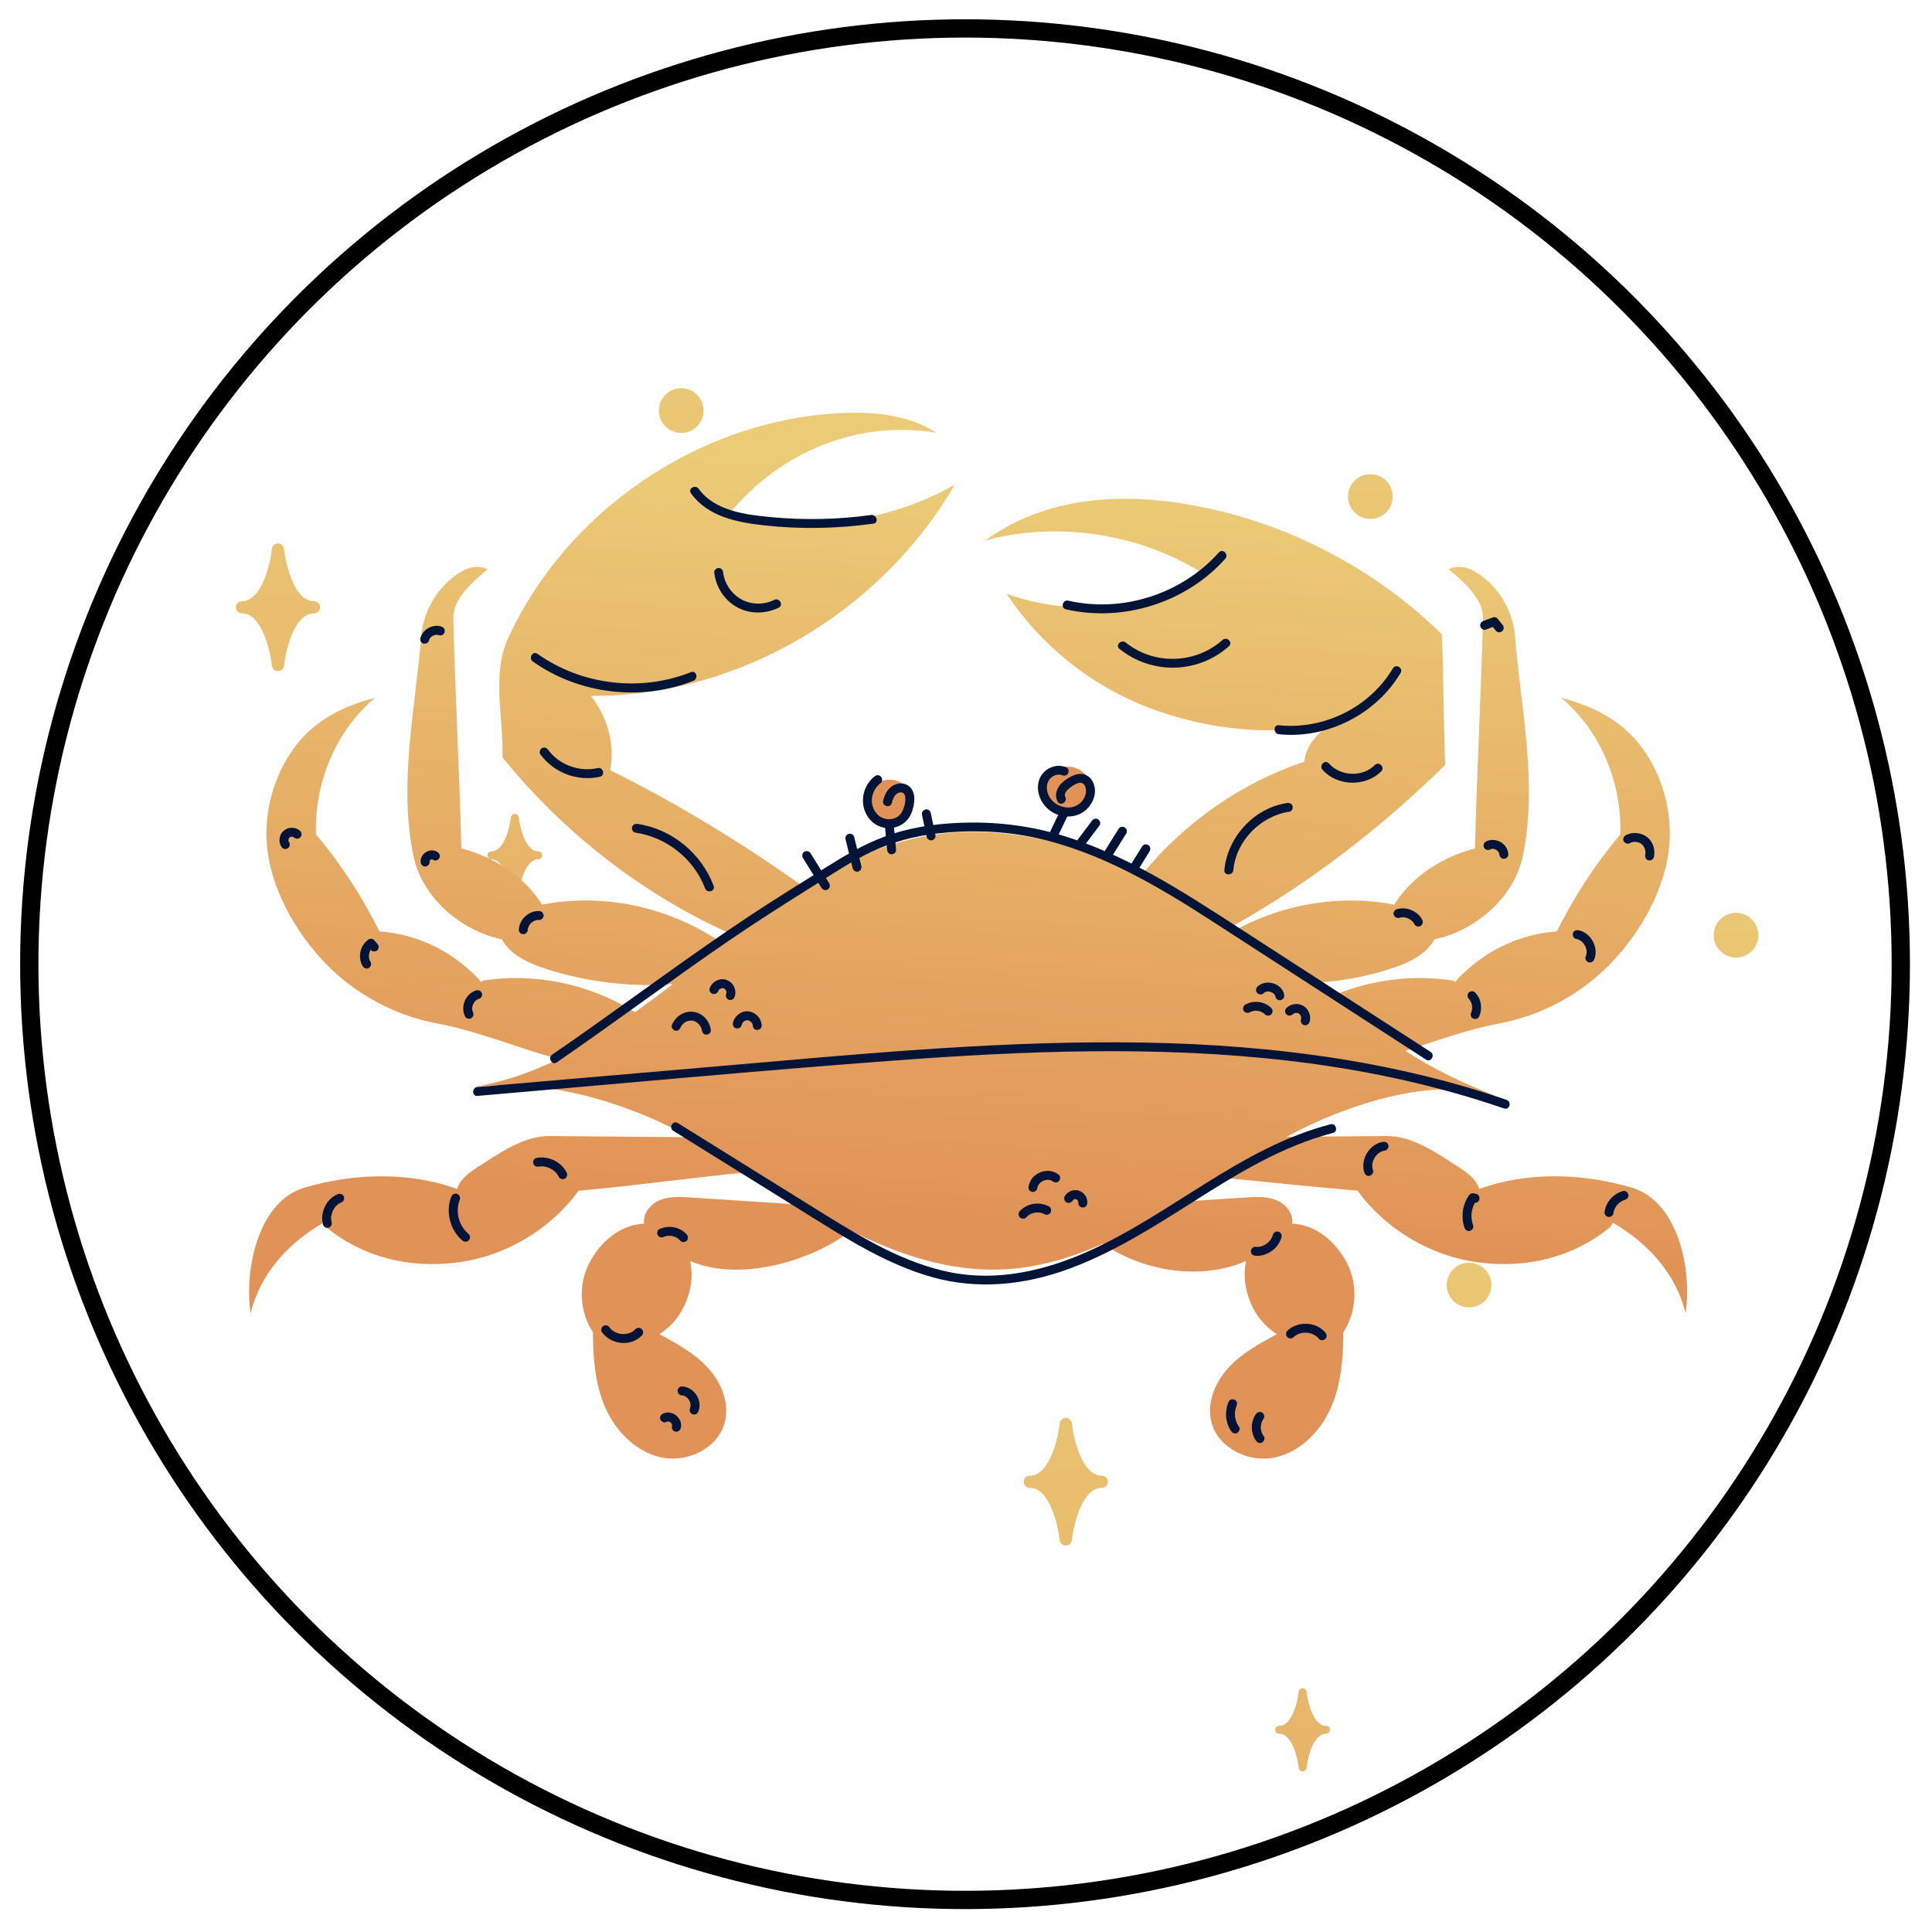 <?xml version="1.0" encoding="UTF-8" standalone="no"?>
<!-- Created with Inkscape (http://www.inkscape.org/) -->

<svg
   width="200"
   height="200"
   viewBox="0 0 52.917 52.917"
   version="1.1"
   id="svg4691"
   inkscape:version="1.2.2 (732a01da63, 2022-12-09)"
   sodipodi:docname="cancer.svg"
   xmlns:inkscape="http://www.inkscape.org/namespaces/inkscape"
   xmlns:sodipodi="http://sodipodi.sourceforge.net/DTD/sodipodi-0.dtd"
   xmlns:xlink="http://www.w3.org/1999/xlink"
   xmlns="http://www.w3.org/2000/svg"
   xmlns:svg="http://www.w3.org/2000/svg">
  <sodipodi:namedview
     id="namedview4693"
     pagecolor="#ffffff"
     bordercolor="#000000"
     borderopacity="0.25"
     inkscape:showpageshadow="2"
     inkscape:pageopacity="0.0"
     inkscape:pagecheckerboard="0"
     inkscape:deskcolor="#d1d1d1"
     inkscape:document-units="mm"
     showgrid="false"
     inkscape:zoom="2.8649832"
     inkscape:cx="55.323187"
     inkscape:cy="113.61323"
     inkscape:window-width="1643"
     inkscape:window-height="1251"
     inkscape:window-x="2618"
     inkscape:window-y="0"
     inkscape:window-maximized="0"
     inkscape:current-layer="g784" />
  <defs
     id="defs4688">
    <linearGradient
       id="SVGID_00000058549242806000274600000013748788142152564629_"
       gradientUnits="userSpaceOnUse"
       x1="89.084"
       y1="50.13"
       x2="84.337"
       y2="128.985"
       gradientTransform="matrix(2.532,0,0,2.532,-105.388,-125.569)">
      <stop
         offset="0"
         style="stop-color:#003B81"
         id="stop2791" />
      <stop
         offset="1"
         style="stop-color:#00225D"
         id="stop2793" />
    </linearGradient>
    <linearGradient
       id="SVGID_00000086656041027136514430000005112889821752994489_"
       gradientUnits="userSpaceOnUse"
       x1="80.602"
       y1="43.684"
       x2="80.911"
       y2="133.494">
      <stop
         offset="0"
         style="stop-color:#EBCB76"
         id="stop2798" />
      <stop
         offset="1"
         style="stop-color:#E19256"
         id="stop2800" />
    </linearGradient>
    <linearGradient
       id="SVGID_00000147922800937064574730000011714904649522879655_"
       gradientUnits="userSpaceOnUse"
       x1="125.429"
       y1="43.529"
       x2="125.739"
       y2="133.339">
      <stop
         offset="0"
         style="stop-color:#EBCB76"
         id="stop2805" />
      <stop
         offset="1"
         style="stop-color:#E19256"
         id="stop2807" />
    </linearGradient>
    <linearGradient
       id="SVGID_00000111880460231185035150000010865975040946412728_"
       gradientUnits="userSpaceOnUse"
       x1="45.022"
       y1="62.033"
       x2="45.022"
       y2="126.785"
       gradientTransform="matrix(2.418,0,0,2.418,-65.994,-119.163)">
      <stop
         offset="0"
         style="stop-color:#EBCB76"
         id="stop4134" />
      <stop
         offset="1"
         style="stop-color:#E19256"
         id="stop4136" />
    </linearGradient>
    <linearGradient
       id="SVGID_00000114060099943792651690000014796179251574897833_"
       gradientUnits="userSpaceOnUse"
       x1="55.147"
       y1="62.033"
       x2="55.147"
       y2="126.785"
       gradientTransform="matrix(2.418,0,0,2.418,-65.994,-119.163)">
      <stop
         offset="0"
         style="stop-color:#EBCB76"
         id="stop4141" />
      <stop
         offset="1"
         style="stop-color:#E19256"
         id="stop4143" />
    </linearGradient>
    <linearGradient
       id="SVGID_00000026125593529209760050000008015576841517957800_"
       gradientUnits="userSpaceOnUse"
       x1="62.263"
       y1="62.033"
       x2="62.263"
       y2="126.786"
       gradientTransform="matrix(2.418,0,0,2.418,-65.994,-119.163)">
      <stop
         offset="0"
         style="stop-color:#EBCB76"
         id="stop4106" />
      <stop
         offset="1"
         style="stop-color:#E19256"
         id="stop4108" />
    </linearGradient>
    <linearGradient
       inkscape:collect="always"
       xlink:href="#SVGID_00000026125593529209760050000008015576841517957800_"
       id="linearGradient6532"
       gradientUnits="userSpaceOnUse"
       gradientTransform="matrix(2.418,0,0,2.418,-65.994,-119.163)"
       x1="62.263"
       y1="62.033"
       x2="62.263"
       y2="126.786" />
    <linearGradient
       inkscape:collect="always"
       xlink:href="#SVGID_00000111880460231185035150000010865975040946412728_"
       id="linearGradient6534"
       gradientUnits="userSpaceOnUse"
       gradientTransform="matrix(2.418,0,0,2.418,-65.994,-119.163)"
       x1="45.022"
       y1="62.033"
       x2="45.022"
       y2="126.785" />
    <linearGradient
       inkscape:collect="always"
       xlink:href="#SVGID_00000114060099943792651690000014796179251574897833_"
       id="linearGradient6536"
       gradientUnits="userSpaceOnUse"
       gradientTransform="matrix(2.418,0,0,2.418,-65.994,-119.163)"
       x1="55.147"
       y1="62.033"
       x2="55.147"
       y2="126.785" />
    <linearGradient
       inkscape:collect="always"
       xlink:href="#SVGID_00000026125593529209760050000008015576841517957800_"
       id="linearGradient6584"
       gradientUnits="userSpaceOnUse"
       gradientTransform="matrix(2.418,0,0,2.418,-76.196,-200.66)"
       x1="62.263"
       y1="62.033"
       x2="62.263"
       y2="126.786" />
    <linearGradient
       inkscape:collect="always"
       xlink:href="#SVGID_00000026125593529209760050000008015576841517957800_"
       id="linearGradient6607"
       gradientUnits="userSpaceOnUse"
       gradientTransform="matrix(2.418,0,0,2.418,-38.402,-155.323)"
       x1="62.263"
       y1="62.033"
       x2="62.263"
       y2="126.786" />
    <linearGradient
       id="SVGID_00000102543776197832306990000007982976548260529072_"
       gradientUnits="userSpaceOnUse"
       x1="246.271"
       y1="279.897"
       x2="241.524"
       y2="358.752"
       gradientTransform="matrix(2.449,0,0,2.449,-205.745,-432.309)">
						<stop
   offset="0"
   style="stop-color:#003B81"
   id="stop400" />

						<stop
   offset="1"
   style="stop-color:#00225D"
   id="stop402" />

					</linearGradient>
    <linearGradient
       id="SVGID_00000077318436773798065580000002936288005066308787_"
       gradientUnits="userSpaceOnUse"
       x1="249.242"
       y1="294.101"
       x2="246.223"
       y2="338">
							<stop
   offset="0"
   style="stop-color:#EBCB76"
   id="stop407" />

							<stop
   offset="1"
   style="stop-color:#E19256"
   id="stop409" />

						</linearGradient>
    <linearGradient
       id="SVGID_00000088824537973625303190000009851984211501463206_"
       gradientUnits="userSpaceOnUse"
       x1="240.851"
       y1="42.881"
       x2="241.161"
       y2="132.691">
							<stop
   offset="0"
   style="stop-color:#EBCB76"
   id="stop756" />

							<stop
   offset="1"
   style="stop-color:#E19256"
   id="stop758" />

						</linearGradient>
    <linearGradient
       id="SVGID_00000063603277779818888650000011931648345856834191_"
       gradientUnits="userSpaceOnUse"
       x1="251.278"
       y1="42.845"
       x2="251.587"
       y2="132.655">
							<stop
   offset="0"
   style="stop-color:#EBCB76"
   id="stop763" />

							<stop
   offset="1"
   style="stop-color:#E19256"
   id="stop765" />

						</linearGradient>
  </defs>
  <g
     inkscape:label="Camada 1"
     inkscape:groupmode="layer"
     id="layer1">
    <g
       id="g3182"
       transform="matrix(0.265,0,0,0.265,-3.742,-0.31)">
      <g
         id="g3176">
        <linearGradient
           id="linearGradient4833"
           gradientUnits="userSpaceOnUse"
           x1="89.084"
           y1="50.13"
           x2="84.337"
           y2="128.985">
          <stop
             offset="0"
             style="stop-color:#003B81"
             id="stop4829" />
          <stop
             offset="1"
             style="stop-color:#00225D"
             id="stop4831" />
        </linearGradient>
        <g
           id="g6453">
          <path
             style="fill:url(#SVGID_00000026125593529209760050000008015576841517957800_);stroke-width:2.418"
             d="m 86.843,43.606 c 0,1.277 -1.035,2.311 -2.311,2.311 -1.277,0 -2.311,-1.035 -2.311,-2.311 0,-1.277 1.035,-2.311 2.311,-2.311 1.277,0 2.311,1.035 2.311,2.311 z"
             id="path4111" />
          <path
             style="fill:url(#SVGID_00000111880460231185035150000010865975040946412728_);stroke-width:2.418"
             d="m 46.571,63.307 c -2.062,0 -2.933,-3.9 -3.092,-5.401 -0.034,-0.322 -0.305,-0.566 -0.629,-0.566 -0.324,0 -0.592,0.244 -0.629,0.566 -0.16,1.501 -1.03,5.401 -3.092,5.401 -0.348,0 -0.631,0.283 -0.631,0.631 0,0.351 0.283,0.631 0.631,0.631 2.062,0 2.933,3.9 3.092,5.401 0.034,0.322 0.305,0.566 0.629,0.566 0.324,0 0.592,-0.244 0.629,-0.566 0.16,-1.504 1.03,-5.401 3.092,-5.401 0.348,0 0.631,-0.283 0.631,-0.631 0,-0.351 -0.28,-0.631 -0.631,-0.631 z"
             id="path4139" />
          <path
             style="fill:url(#SVGID_00000114060099943792651690000014796179251574897833_);stroke-width:2.418"
             d="m 69.751,89.163 c -1.342,0 -1.908,-2.536 -2.011,-3.513 -0.022,-0.208 -0.198,-0.367 -0.409,-0.367 -0.21,0 -0.387,0.16 -0.409,0.367 -0.104,0.977 -0.67,3.513 -2.011,3.513 -0.227,0 -0.411,0.184 -0.411,0.411 0,0.227 0.184,0.411 0.411,0.411 1.342,0 1.908,2.536 2.011,3.513 0.022,0.208 0.198,0.367 0.409,0.367 0.21,0 0.387,-0.16 0.409,-0.367 0.104,-0.977 0.67,-3.513 2.011,-3.513 0.227,0 0.411,-0.184 0.411,-0.411 0,-0.23 -0.184,-0.411 -0.411,-0.411 z"
             id="path4146" />
        </g>
        <g
           id="g6453-8"
           transform="translate(81.426,90.382)">
          <path
             style="fill:url(#linearGradient6532);stroke-width:2.418"
             d="m 86.843,43.606 c 0,1.277 -1.035,2.311 -2.311,2.311 -1.277,0 -2.311,-1.035 -2.311,-2.311 0,-1.277 1.035,-2.311 2.311,-2.311 1.277,0 2.311,1.035 2.311,2.311 z"
             id="path4111-0" />
          <path
             style="fill:url(#linearGradient6584);stroke-width:2.418"
             d="m 76.641,-37.891 c 0,1.277 -1.035,2.311 -2.311,2.311 -1.276,0 -2.311,-1.035 -2.311,-2.311 0,-1.277 1.035,-2.311 2.311,-2.311 1.276,0 2.311,1.035 2.311,2.311 z"
             id="path4111-0-4" />
          <path
             style="fill:url(#linearGradient6607);stroke-width:2.418"
             d="m 114.436,7.446 c 0,1.277 -1.035,2.311 -2.311,2.311 -1.276,0 -2.311,-1.035 -2.311,-2.311 0,-1.277 1.035,-2.311 2.311,-2.311 1.277,0 2.311,1.035 2.311,2.311 z"
             id="path4111-0-7" />
          <path
             style="fill:url(#linearGradient6534);stroke-width:2.418"
             d="m 46.571,63.307 c -2.062,0 -2.933,-3.9 -3.092,-5.401 -0.034,-0.322 -0.305,-0.566 -0.629,-0.566 -0.324,0 -0.592,0.244 -0.629,0.566 -0.16,1.501 -1.03,5.401 -3.092,5.401 -0.348,0 -0.631,0.283 -0.631,0.631 0,0.351 0.283,0.631 0.631,0.631 2.062,0 2.933,3.9 3.092,5.401 0.034,0.322 0.305,0.566 0.629,0.566 0.324,0 0.592,-0.244 0.629,-0.566 0.16,-1.504 1.03,-5.401 3.092,-5.401 0.348,0 0.631,-0.283 0.631,-0.631 0,-0.351 -0.28,-0.631 -0.631,-0.631 z"
             id="path4139-1" />
          <path
             style="fill:url(#linearGradient6536);stroke-width:2.418"
             d="m 69.751,89.163 c -1.342,0 -1.908,-2.536 -2.011,-3.513 -0.022,-0.208 -0.198,-0.367 -0.409,-0.367 -0.21,0 -0.387,0.16 -0.409,0.367 -0.104,0.977 -0.67,3.513 -2.011,3.513 -0.227,0 -0.411,0.184 -0.411,0.411 0,0.227 0.184,0.411 0.411,0.411 1.342,0 1.908,2.536 2.011,3.513 0.022,0.208 0.198,0.367 0.409,0.367 0.21,0 0.387,-0.16 0.409,-0.367 0.104,-0.977 0.67,-3.513 2.011,-3.513 0.227,0 0.411,-0.184 0.411,-0.411 0,-0.23 -0.184,-0.411 -0.411,-0.411 z"
             id="path4146-9" />
        </g>
        <g
           id="g790"
           transform="translate(-304.491,-247.5)">
				<g
   id="g784"
   transform="translate(26.876,-1.289)">
					
						<linearGradient
   id="linearGradient18131"
   gradientUnits="userSpaceOnUse"
   x1="246.271"
   y1="279.897"
   x2="241.524"
   y2="358.752">
						<stop
   offset="0"
   style="stop-color:#003B81"
   id="stop18127" />

						<stop
   offset="1"
   style="stop-color:#00225D"
   id="stop18129" />

					</linearGradient>

					
						<circle
   style="fill:none;stroke-width:1.89;stroke:#000000;stroke-opacity:1;stroke-dasharray:none"
   cx="391.481"
   cy="349.615"
   r="96.718"
   id="circle405" />

					<g
   id="g782"
   transform="matrix(1.77,0,0,1.77,-44.298,-221.364)">
						
							<linearGradient
   id="linearGradient18138"
   gradientUnits="userSpaceOnUse"
   x1="249.242"
   y1="294.101"
   x2="246.223"
   y2="338">
							<stop
   offset="0"
   style="stop-color:#EBCB76"
   id="stop18134" />

							<stop
   offset="1"
   style="stop-color:#E19256"
   id="stop18136" />

						</linearGradient>

						<path
   style="fill:url(#SVGID_00000077318436773798065580000002936288005066308787_)"
   d="m 285.131,335.633 c -2.874,-0.844 -6.089,-0.944 -8.904,0.079 -0.17,-0.555 -0.67,-0.936 -1.159,-1.248 -1.302,-0.83 -2.711,-1.856 -4.255,-1.843 -1.947,0.017 -3.893,0.033 -5.84,0.05 0.694,-0.371 1.396,-0.726 2.122,-1.035 3.207,-1.364 7.394,-2.47 10.619,-1.15 -2.539,-0.952 -4.345,-1.896 -5.799,-2.835 1.81,-0.58 3.608,-1.253 5.457,-1.597 2.489,-0.463 4.823,-1.724 6.574,-3.551 1.752,-1.828 3.194,-4.402 3.388,-6.926 0.151,-1.965 -0.412,-3.976 -1.561,-5.577 -1.149,-1.601 -2.862,-2.486 -4.771,-2.972 2.306,1.906 3.575,4.999 3.461,7.988 -1.48,1.745 -2.678,3.613 -3.707,5.658 -2.337,0.171 -4.409,1.238 -5.974,2.982 -0.008,-0.035 -0.016,-0.069 -0.024,-0.104 -2.356,-0.375 -4.812,-0.067 -7.014,0.849 -0.293,-0.247 -0.588,-0.495 -0.896,-0.742 1.579,-0.113 3.145,-0.416 4.634,-0.954 0.823,-0.297 1.72,-0.796 2.126,-1.57 2.411,-0.496 4.663,-2.453 5.165,-4.863 0.878,-4.217 -0.105,-8.586 -0.461,-12.878 -0.126,-1.52 -1.025,-2.956 -2.337,-3.734 -0.49,-0.29 -1.012,-0.365 -1.535,-0.14 0.868,0.74 2.035,1.723 2.006,2.863 -0.112,4.524 -0.357,8.921 -0.469,13.446 -1.856,0.469 -3.715,1.645 -4.71,3.28 -3.066,-0.597 -6.318,-0.07 -9.08,1.381 -0.093,-0.058 -0.188,-0.113 -0.281,-0.171 4.513,-2.529 8.695,-5.785 12.337,-9.372 -0.108,-2.411 -0.089,-5.212 -0.197,-7.624 -3.894,-3.82 -8.931,-6.459 -14.288,-7.487 -4.342,-0.833 -8.795,-0.582 -12.378,2.008 4.244,-1.149 9.097,-0.399 12.796,1.977 -3.558,2.034 -7.692,2.525 -11.548,1.135 1.978,2.996 4.911,5.352 8.264,6.638 3.353,1.286 7.359,1.776 10.834,0.872 -0.843,0.497 -1.632,1.32 -1.709,2.295 -3.701,1.233 -7.016,3.565 -9.475,6.59 -0.526,-0.249 -1.047,-0.508 -1.587,-0.728 -3.437,-1.404 -7.225,-2.165 -10.886,-1.546 -2.643,0.447 -5.03,1.564 -7.298,2.988 -3.583,-2.557 -7.355,-4.848 -11.294,-6.813 0.305,-1.514 -0.171,-3.117 -1.122,-4.334 8.607,0.072 16.94,-4.896 21.256,-12.342 -3.891,2.248 -8.811,2.872 -13.141,1.67 2.936,-3.58 7.491,-5.458 12.057,-4.689 -1.649,-1.079 -3.749,-1.248 -5.716,-1.142 -8.182,0.44 -15.921,5.724 -19.311,13.185 -0.939,2.066 -0.245,4.649 -0.304,6.918 3.624,4.467 8.296,8.091 13.554,10.401 -0.217,0.167 -0.434,0.332 -0.651,0.501 -3.033,-2.148 -6.948,-3.023 -10.599,-2.312 -0.995,-1.635 -2.855,-2.811 -4.71,-3.28 -0.112,-4.524 -0.357,-8.921 -0.469,-13.446 -0.028,-1.14 1.139,-2.123 2.006,-2.863 -0.523,-0.225 -1.045,-0.15 -1.535,0.14 -1.312,0.778 -2.211,2.214 -2.337,3.734 -0.356,4.293 -1.339,8.661 -0.461,12.878 0.502,2.41 2.753,4.367 5.164,4.863 0.406,0.775 1.303,1.273 2.126,1.57 2.374,0.858 5.309,1.265 7.856,1.042 -0.732,0.568 -1.471,1.117 -2.216,1.65 -2.622,-1.657 -5.852,-2.333 -8.916,-1.845 -0.008,0.035 -0.016,0.069 -0.024,0.104 -1.565,-1.743 -3.637,-2.811 -5.974,-2.982 -1.029,-2.045 -2.227,-3.912 -3.707,-5.658 -0.114,-2.99 1.155,-6.083 3.461,-7.988 -1.91,0.486 -3.623,1.371 -4.771,2.972 -1.149,1.601 -1.712,3.612 -1.561,5.577 0.194,2.524 1.637,5.098 3.388,6.926 1.752,1.828 4.086,3.088 6.574,3.551 2.397,0.446 4.71,1.443 7.074,2.071 -1.646,0.804 -3.368,1.403 -5.218,1.663 3.541,-0.472 7.209,0.319 10.661,1.808 0.763,0.329 1.502,0.706 2.234,1.096 -2.73,-0.023 -5.461,-0.046 -8.191,-0.07 -1.544,-0.013 -2.953,1.013 -4.255,1.843 -0.489,0.312 -0.99,0.693 -1.16,1.248 -2.816,-1.023 -6.03,-0.922 -8.904,-0.079 -2.647,0.777 -3.538,4.62 -3.148,7.351 0.527,-2.285 2.21,-4.134 4.246,-5.297 -0.021,-0.021 0.175,0.274 0.154,0.253 2.186,1.779 4.881,2.424 7.676,2.063 2.795,-0.362 5.416,-1.914 7.077,-4.19 3.247,-0.279 6.738,-0.787 10.008,-1.087 1.046,0.646 2.093,1.288 3.15,1.915 -2.205,-0.144 -4.411,-0.288 -6.616,-0.432 -0.6,-0.039 -1.223,-0.075 -1.781,0.148 -0.558,0.223 -1.029,0.786 -0.941,1.38 -1.403,0.059 -2.575,1.078 -3.214,2.329 -0.638,1.25 -0.548,2.841 0.227,4.012 0.003,1.514 0.131,3.11 0.762,4.487 0.631,1.377 1.833,2.564 3.322,2.841 1.489,0.278 3.201,-0.568 3.605,-2.028 0.311,-1.122 -0.177,-2.343 -0.96,-3.204 -0.783,-0.861 -1.828,-1.431 -2.851,-1.985 1.385,-0.835 2.14,-2.687 1.804,-4.269 2.77,1.206 6.916,0.107 9.387,-1.76 2.767,1.38 5.741,2.379 8.806,2.254 2.049,-0.083 4.02,-0.669 5.904,-1.499 2.402,1.627 5.724,2.152 8.357,1.005 -0.336,1.582 0.419,3.434 1.804,4.269 -1.023,0.554 -2.068,1.124 -2.851,1.985 -0.783,0.861 -1.271,2.082 -0.96,3.204 0.404,1.46 2.117,2.306 3.605,2.028 1.489,-0.278 2.691,-1.465 3.322,-2.841 0.631,-1.377 0.76,-2.972 0.762,-4.487 0.775,-1.17 0.865,-2.761 0.227,-4.012 -0.638,-1.25 -1.811,-2.27 -3.214,-2.329 0.088,-0.595 -0.383,-1.157 -0.941,-1.38 -0.558,-0.223 -1.181,-0.188 -1.781,-0.148 -1.272,0.083 -2.544,0.166 -3.817,0.249 0.755,-0.47 1.508,-0.944 2.258,-1.424 2.7,0.259 5.405,0.547 8.101,0.779 1.661,2.277 4.282,3.828 7.076,4.19 2.795,0.362 5.49,-0.284 7.676,-2.063 -0.021,0.021 0.175,-0.274 0.154,-0.253 2.036,1.164 3.719,3.012 4.246,5.297 0.393,-2.73 -0.498,-6.574 -3.145,-7.351 z"
   id="path412" />

						<g
   id="g418">
							<g
   id="g416">
								<path
   style="fill:#001438"
   d="m 217.73,330.28 c 8.099,-0.698 16.195,-1.461 24.302,-2.064 7.666,-0.57 15.403,-0.88 23.058,0.008 4.279,0.496 8.515,1.389 12.593,2.79 0.319,0.109 0.456,-0.395 0.139,-0.504 -7.27,-2.498 -14.982,-3.331 -22.636,-3.361 -7.845,-0.032 -15.667,0.732 -23.475,1.405 -4.66,0.401 -9.32,0.803 -13.98,1.204 -0.333,0.028 -0.336,0.55 -0.001,0.522 z"
   id="path414" />

							</g>

						</g>

						<g
   id="g424">
							<g
   id="g422">
								<path
   style="fill:#001438"
   d="m 222.359,328.322 c 3.389,-2.333 6.683,-4.802 10.078,-7.126 1.636,-1.12 3.308,-2.177 4.987,-3.23 1.066,-0.668 2.117,-1.37 3.254,-1.914 1.243,-0.595 2.583,-0.952 3.952,-1.104 1.874,-0.207 3.789,-0.148 5.635,0.247 3.823,0.819 7.228,2.849 10.472,4.949 3.675,2.378 7.35,4.757 11.024,7.135 0.455,0.294 0.91,0.589 1.364,0.883 0.283,0.183 0.546,-0.269 0.264,-0.451 -3.729,-2.414 -7.459,-4.827 -11.188,-7.241 -3.326,-2.153 -6.694,-4.355 -10.54,-5.463 -1.858,-0.535 -3.762,-0.749 -5.693,-0.678 -1.53,0.056 -3.063,0.282 -4.501,0.822 -1.176,0.441 -2.257,1.073 -3.318,1.739 -1.525,0.958 -3.059,1.901 -4.559,2.898 -3.447,2.291 -6.762,4.772 -10.151,7.148 -0.447,0.313 -0.895,0.625 -1.345,0.934 -0.275,0.19 -0.014,0.643 0.265,0.452 z"
   id="path420" />

							</g>

						</g>

						<g
   id="g430">
							<g
   id="g428">
								<path
   style="fill:#001438"
   d="m 229.164,332.315 c 2.61,1.625 5.219,3.249 7.829,4.874 2.315,1.441 4.669,2.943 7.322,3.681 2.638,0.734 5.347,0.456 7.899,-0.473 2.6,-0.946 4.937,-2.431 7.26,-3.905 2.582,-1.638 5.221,-3.278 8.21,-4.051 0.325,-0.084 0.187,-0.588 -0.139,-0.504 -5.26,1.36 -9.296,5.256 -14.182,7.434 -2.514,1.121 -5.286,1.757 -8.027,1.206 -2.658,-0.534 -5.029,-1.948 -7.305,-3.359 -2.871,-1.78 -5.735,-3.57 -8.603,-5.355 -0.287,-0.177 -0.55,0.275 -0.264,0.452 z"
   id="path426" />

							</g>

						</g>

						<g
   id="g436">
							<g
   id="g434">
								<path
   style="fill:#001438"
   d="m 221.31,334.405 c 0.001,0 0.067,-0.012 0.027,-0.005 -0.039,0.007 0.02,-0.002 0.027,-0.003 0.035,-0.003 0.069,-0.005 0.104,-0.005 0.035,0 0.07,10e-4 0.104,0.003 0.014,0.001 0.028,0.003 0.042,0.004 0.069,0.006 -0.055,-0.011 0.013,0.002 0.065,0.012 0.129,0.027 0.193,0.047 0.033,0.011 0.066,0.023 0.098,0.035 0.036,0.013 -0.055,-0.027 0.005,0.002 0.016,0.008 0.032,0.015 0.047,0.023 0.059,0.03 0.116,0.064 0.171,0.101 0.014,0.01 0.028,0.02 0.043,0.03 0.025,0.018 -0.032,-0.028 0.004,0.004 0.026,0.023 0.053,0.045 0.078,0.069 0.025,0.024 0.049,0.049 0.072,0.075 0.009,0.01 0.018,0.021 0.027,0.032 0.045,0.052 -0.029,-0.043 0.01,0.013 0.04,0.057 0.077,0.116 0.108,0.178 0.062,0.122 0.244,0.167 0.358,0.094 0.125,-0.08 0.16,-0.227 0.094,-0.357 -0.324,-0.637 -1.071,-0.974 -1.764,-0.846 -0.135,0.025 -0.223,0.195 -0.182,0.322 0.046,0.144 0.177,0.209 0.321,0.182 z"
   id="path432" />

							</g>

						</g>

						<g
   id="g442">
							<g
   id="g440">
								<path
   style="fill:#001438"
   d="m 216.197,336.178 c -0.338,0.87 -0.062,1.941 0.651,2.542 0.108,0.091 0.264,0.106 0.37,0 0.093,-0.093 0.108,-0.278 0,-0.37 -0.592,-0.499 -0.793,-1.324 -0.516,-2.034 0.051,-0.132 -0.056,-0.287 -0.182,-0.322 -0.15,-0.039 -0.272,0.052 -0.323,0.184 z"
   id="path438" />

							</g>

						</g>

						<g
   id="g448">
							<g
   id="g446">
								<path
   style="fill:#001438"
   d="m 209.551,336.027 c -0.659,0.28 -1.02,1.079 -0.84,1.763 0.035,0.132 0.188,0.226 0.321,0.182 0.136,-0.044 0.22,-0.18 0.183,-0.321 -0.009,-0.036 -0.016,-0.072 -0.023,-0.107 -0.008,-0.036 0.005,0.064 0,0 -0.001,-0.017 -0.003,-0.033 -0.004,-0.05 -0.004,-0.059 -0.016,-0.153 0.006,-0.209 -0.011,0.028 -0.006,0.036 0.001,0 0.003,-0.016 0.006,-0.033 0.009,-0.049 0.008,-0.036 0.017,-0.071 0.027,-0.106 0.01,-0.032 0.02,-0.063 0.032,-0.095 0.011,-0.028 0.015,-0.033 0,-0.002 0.009,-0.018 0.017,-0.036 0.026,-0.054 0.03,-0.06 0.064,-0.117 0.103,-0.172 0.006,-0.009 0.049,-0.059 0.007,-0.011 0.011,-0.013 0.021,-0.026 0.032,-0.038 0.022,-0.025 0.044,-0.049 0.068,-0.073 0.026,-0.026 0.053,-0.05 0.081,-0.073 0.037,-0.032 -0.024,0.016 0.002,-0.002 0.014,-0.009 0.027,-0.019 0.041,-0.028 0.061,-0.041 0.126,-0.075 0.193,-0.103 0.126,-0.054 0.163,-0.249 0.094,-0.357 -0.086,-0.132 -0.224,-0.152 -0.359,-0.095 z"
   id="path444" />

							</g>

						</g>

						<g
   id="g454">
							<g
   id="g452">
								<path
   style="fill:#001438"
   d="m 228.62,338.507 c 0.009,-0.004 0.056,-0.018 0.018,-0.009 -0.036,0.009 0.003,0 0.011,-0.003 0.025,-0.009 0.051,-0.017 0.077,-0.024 0.026,-0.007 0.052,-0.013 0.078,-0.018 0.008,-10e-4 0.037,-0.012 0.044,-0.007 -0.006,-0.003 -0.057,0.006 -0.016,0.003 0.054,-0.004 0.107,-0.006 0.161,-0.003 0.015,10e-4 0.03,0.002 0.045,0.003 0.02,0.002 0.054,0.015 -0.007,-0.002 0.025,0.007 0.054,0.009 0.079,0.015 0.053,0.012 0.104,0.027 0.155,0.046 0.007,0.003 0.046,0.017 0.01,0.003 -0.038,-0.015 0.01,0.005 0.018,0.009 0.024,0.012 0.048,0.024 0.071,0.038 0.023,0.013 0.046,0.027 0.068,0.043 0.01,0.007 0.02,0.014 0.029,0.02 0.048,0.034 -0.029,-0.025 -0.003,-0.002 0.042,0.039 0.084,0.076 0.121,0.119 0.09,0.103 0.279,0.099 0.37,0 0.101,-0.11 0.096,-0.259 0,-0.37 -0.392,-0.449 -1.064,-0.558 -1.594,-0.311 -0.124,0.058 -0.165,0.246 -0.094,0.358 0.084,0.126 0.226,0.154 0.359,0.092 z"
   id="path450" />

							</g>

						</g>

						<g
   id="g460">
							<g
   id="g458">
								<path
   style="fill:#001438"
   d="m 224.997,344.065 c 0.513,0.749 1.697,0.874 2.331,0.203 0.097,-0.103 0.102,-0.268 0,-0.37 -0.098,-0.098 -0.272,-0.103 -0.37,0 -0.03,0.032 -0.062,0.061 -0.094,0.09 -0.021,0.019 0.027,-0.017 -0.012,0.01 -0.019,0.013 -0.038,0.027 -0.058,0.039 -0.033,0.021 -0.067,0.039 -0.102,0.057 -0.005,0.003 -0.075,0.031 -0.023,0.011 -0.018,0.007 -0.036,0.014 -0.055,0.02 -0.041,0.014 -0.082,0.026 -0.124,0.035 -0.019,0.004 -0.038,0.008 -0.058,0.012 -0.022,0.004 -0.051,0.008 -0.012,0.003 -0.086,0.01 -0.173,0.012 -0.26,0.006 -0.02,-10e-4 -0.039,-0.003 -0.059,-0.005 -0.031,-0.003 0.037,0.008 -0.013,-0.002 -0.042,-0.009 -0.085,-0.017 -0.127,-0.028 -0.042,-0.011 -0.082,-0.026 -0.123,-0.04 -0.046,-0.016 0.013,0.007 -0.013,-0.005 -0.018,-0.008 -0.035,-0.017 -0.053,-0.026 -0.038,-0.02 -0.075,-0.041 -0.111,-0.065 -0.016,-0.011 -0.032,-0.022 -0.048,-0.033 0.043,0.031 -0.016,-0.014 -0.02,-0.017 -0.029,-0.026 -0.057,-0.053 -0.084,-0.081 -0.016,-0.017 -0.031,-0.035 -0.046,-0.053 0.028,0.035 -0.008,-0.013 -0.015,-0.023 -0.08,-0.116 -0.23,-0.169 -0.358,-0.094 -0.114,0.066 -0.173,0.239 -0.093,0.356 z"
   id="path456" />

							</g>

						</g>

						<g
   id="g466">
							<g
   id="g464">
								<path
   style="fill:#001438"
   d="m 228.79,349.306 c 0.017,-0.01 0.034,-0.018 0.051,-0.026 -0.021,0.009 -0.042,0.018 -0.062,0.026 0.03,-0.012 0.061,-0.02 0.092,-0.024 -0.023,0.003 -0.046,0.006 -0.069,0.009 0.037,-0.004 0.074,-0.004 0.111,10e-4 -0.023,-0.003 -0.046,-0.006 -0.07,-0.009 0.043,0.007 0.084,0.018 0.124,0.035 -0.021,-0.009 -0.042,-0.018 -0.062,-0.026 0.043,0.019 0.083,0.042 0.12,0.071 -0.018,-0.014 -0.035,-0.027 -0.053,-0.041 0.039,0.031 0.075,0.065 0.105,0.104 -0.014,-0.018 -0.027,-0.035 -0.041,-0.053 0.026,0.035 0.048,0.071 0.066,0.111 -0.009,-0.021 -0.018,-0.042 -0.026,-0.062 0.014,0.034 0.024,0.07 0.03,0.107 -0.003,-0.023 -0.006,-0.046 -0.009,-0.07 0.004,0.035 0.004,0.069 0,0.103 0.003,-0.023 0.006,-0.046 0.009,-0.069 -0.004,0.022 -0.008,0.043 -0.015,0.064 -0.042,0.13 0.049,0.291 0.182,0.321 0.143,0.033 0.276,-0.043 0.321,-0.182 0.036,-0.111 0.035,-0.232 0.008,-0.345 -0.027,-0.114 -0.088,-0.211 -0.16,-0.301 -0.135,-0.167 -0.342,-0.264 -0.553,-0.283 -0.124,-0.011 -0.256,0.025 -0.363,0.088 -0.117,0.07 -0.171,0.238 -0.094,0.357 0.077,0.118 0.233,0.169 0.358,0.094 z"
   id="path462" />

							</g>

						</g>

						<g
   id="g472">
							<g
   id="g470">
								<path
   style="fill:#001438"
   d="m 229.678,347.768 c 0.01,0.001 0.072,0.009 0.022,0 -0.051,-0.009 0.011,0.003 0.021,0.004 0.027,0.006 0.054,0.013 0.081,0.022 0.013,0.004 0.026,0.011 0.039,0.014 -0.072,-0.021 -0.032,-0.013 -0.012,-0.004 0.027,0.013 0.053,0.029 0.078,0.045 0.013,0.009 0.026,0.021 0.04,0.028 -0.023,-0.011 -0.044,-0.035 -0.009,-0.006 0.021,0.018 0.042,0.037 0.062,0.058 0.012,0.012 0.023,0.024 0.033,0.036 0.007,0.008 0.039,0.049 0.011,0.012 -0.029,-0.039 0.008,0.012 0.013,0.019 0.008,0.012 0.016,0.024 0.023,0.036 0.015,0.024 0.029,0.049 0.041,0.074 0.006,0.012 0.011,0.027 0.018,0.038 -0.039,-0.063 -0.011,-0.027 -0.003,-0.004 0.01,0.029 0.019,0.058 0.026,0.087 0.003,0.014 0.006,0.027 0.009,0.041 0.002,0.009 0.003,0.018 0.005,0.028 -0.002,-0.014 -0.004,-0.028 -0.005,-0.042 0.001,0.06 0.002,0.12 0.001,0.18 0.001,-0.074 0.006,-0.039 0.001,-0.015 -0.003,0.014 -0.006,0.027 -0.009,0.041 -0.008,0.032 -0.019,0.063 -0.032,0.093 -0.024,0.058 -0.004,0.15 0.026,0.201 0.032,0.054 0.094,0.106 0.156,0.12 0.067,0.015 0.142,0.012 0.201,-0.026 0.061,-0.039 0.092,-0.09 0.12,-0.156 0.125,-0.301 0.06,-0.668 -0.112,-0.937 -0.189,-0.294 -0.492,-0.494 -0.845,-0.512 -0.137,-0.007 -0.267,0.125 -0.261,0.261 0.006,0.15 0.114,0.257 0.261,0.264 z"
   id="path468" />

							</g>

						</g>

						<g
   id="g478">
							<g
   id="g476">
								<path
   style="fill:#001438"
   d="m 261.602,348.121 c -0.246,0.561 -0.211,1.229 0.144,1.738 0.078,0.112 0.232,0.174 0.357,0.094 0.111,-0.072 0.177,-0.238 0.094,-0.357 -0.035,-0.051 -0.068,-0.103 -0.097,-0.157 -0.014,-0.027 -0.027,-0.055 -0.04,-0.083 0.025,0.052 -0.013,-0.035 -0.017,-0.045 -0.021,-0.058 -0.038,-0.117 -0.052,-0.177 -0.007,-0.03 -0.012,-0.06 -0.018,-0.091 -0.005,-0.031 -0.005,-0.03 -0.001,10e-4 -10e-4,-0.011 -0.003,-0.023 -0.004,-0.035 -0.006,-0.057 -0.008,-0.115 -0.007,-0.173 0,-0.031 0.002,-0.062 0.004,-0.092 0.001,-0.011 0.013,-0.108 0.004,-0.045 0.01,-0.061 0.022,-0.121 0.039,-0.18 0.008,-0.03 0.018,-0.059 0.028,-0.088 0.003,-0.01 0.04,-0.098 0.017,-0.045 0.055,-0.125 0.041,-0.286 -0.094,-0.358 -0.113,-0.061 -0.298,-0.041 -0.357,0.093 z"
   id="path474" />

							</g>

						</g>

						<g
   id="g484">
							<g
   id="g482">
								<path
   style="fill:#001438"
   d="m 263.186,348.862 c -0.319,0.447 -0.316,1.116 0.012,1.558 0.081,0.109 0.23,0.176 0.357,0.094 0.108,-0.07 0.181,-0.24 0.094,-0.358 -0.033,-0.044 -0.062,-0.089 -0.087,-0.137 -0.006,-0.011 -0.012,-0.023 -0.017,-0.034 -0.003,-0.006 -0.022,-0.046 -0.006,-0.012 0.017,0.036 -0.007,-0.019 -0.008,-0.022 -0.004,-0.012 -0.009,-0.024 -0.013,-0.036 -0.017,-0.052 -0.03,-0.105 -0.039,-0.158 -10e-4,-0.008 -0.004,-0.05 -0.002,-0.013 0.002,0.038 0,-0.005 -10e-4,-0.013 -0.003,-0.029 -0.004,-0.058 -0.004,-0.087 0,-0.048 0.015,-0.106 0.009,-0.153 0.004,0.028 -0.006,0.042 0.001,0.003 0.002,-0.013 0.005,-0.025 0.008,-0.038 0.005,-0.025 0.012,-0.05 0.019,-0.074 0.008,-0.028 0.018,-0.055 0.028,-0.082 0.015,-0.041 0,0.009 -0.004,0.009 0.002,0 0.015,-0.031 0.016,-0.035 0.026,-0.052 0.056,-0.101 0.089,-0.148 0.08,-0.112 0.023,-0.296 -0.094,-0.358 -0.135,-0.071 -0.273,-0.025 -0.358,0.094 z"
   id="path480" />

							</g>

						</g>

						<g
   id="g490">
							<g
   id="g488">
								<path
   style="fill:#001438"
   d="m 265.389,344.366 c 0.014,-0.014 0.029,-0.027 0.044,-0.041 0.013,-0.012 0.041,-0.035 0.011,-0.012 0.031,-0.024 0.064,-0.046 0.098,-0.066 0.034,-0.02 0.069,-0.038 0.104,-0.056 0.065,-0.033 -0.045,0.014 0.025,-0.01 0.015,-0.005 0.03,-0.011 0.045,-0.016 0.075,-0.025 0.152,-0.044 0.231,-0.055 -0.059,0.008 0.02,0 0.025,-0.001 0.016,-10e-4 0.032,-0.002 0.048,-0.003 0.044,-0.002 0.087,-10e-4 0.131,0.001 0.02,10e-4 0.04,0.003 0.06,0.005 0.051,0.004 -0.017,-0.004 0.013,10e-4 0.039,0.007 0.078,0.014 0.117,0.024 0.039,0.01 0.076,0.021 0.114,0.034 0.019,0.007 0.037,0.013 0.056,0.021 -0.035,-0.014 -0.004,-0.001 0.013,0.007 0.035,0.018 0.07,0.036 0.104,0.056 0.017,0.01 0.034,0.021 0.05,0.032 0.005,0.003 0.056,0.04 0.031,0.021 -0.025,-0.019 0.024,0.02 0.029,0.024 0.015,0.013 0.029,0.026 0.044,0.04 0.031,0.03 0.06,0.063 0.088,0.097 0.09,0.109 0.277,0.093 0.37,0 0.108,-0.108 0.09,-0.26 0,-0.37 -0.538,-0.652 -1.618,-0.683 -2.217,-0.105 -0.102,0.098 -0.099,0.271 0,0.37 0.098,0.103 0.264,0.1 0.366,0.002 z"
   id="path486" />

							</g>

						</g>

						<g
   id="g496">
							<g
   id="g494">
								<path
   style="fill:#001438"
   d="m 263.152,339.613 c 0.681,0.059 1.354,-0.432 1.53,-1.087 0.036,-0.132 -0.044,-0.29 -0.182,-0.321 -0.137,-0.031 -0.283,0.041 -0.321,0.182 -0.009,0.032 -0.018,0.064 -0.03,0.096 -0.003,0.009 -0.029,0.064 -0.01,0.028 0.019,-0.036 -0.005,0.01 -0.009,0.018 -0.029,0.06 -0.064,0.116 -0.102,0.171 -0.035,0.051 0.037,-0.043 -0.003,0.005 -0.01,0.012 -0.019,0.023 -0.029,0.035 -0.022,0.025 -0.045,0.049 -0.069,0.072 -0.024,0.023 -0.049,0.046 -0.074,0.067 -0.03,0.025 -0.021,0.008 0.003,-0.001 -0.013,0.005 -0.033,0.024 -0.044,0.032 -0.055,0.038 -0.113,0.072 -0.173,0.101 -0.014,0.007 -0.027,0.013 -0.041,0.019 -0.03,0.014 0.05,-0.019 0.004,-0.002 -0.034,0.012 -0.068,0.024 -0.103,0.034 -0.029,0.008 -0.058,0.015 -0.088,0.021 -0.015,0.003 -0.039,0.004 -0.053,0.01 0.023,-0.01 0.048,-0.006 0.007,-0.001 -0.069,0.007 -0.139,0.007 -0.209,0 -0.137,-0.012 -0.267,0.129 -0.261,0.261 0.002,0.15 0.11,0.247 0.257,0.26 z"
   id="path492" />

							</g>

						</g>

						<g
   id="g502">
							<g
   id="g500">
								<path
   style="fill:#001438"
   d="m 270.598,332.963 c -0.789,0.125 -1.33,1.046 -1.078,1.797 0.043,0.129 0.182,0.228 0.321,0.182 0.129,-0.042 0.229,-0.183 0.183,-0.322 -0.012,-0.036 -0.023,-0.073 -0.031,-0.111 -0.003,-0.014 -0.014,-0.041 -0.01,-0.056 0.005,0.038 0.005,0.042 0.002,0.013 0,-0.006 -0.001,-0.013 -0.002,-0.019 -0.003,-0.038 -0.004,-0.076 -0.003,-0.114 10e-4,-0.019 0.002,-0.038 0.003,-0.057 10e-4,-0.009 0.002,-0.019 0.003,-0.028 0.002,-0.02 0.001,-0.013 -0.003,0.022 -0.006,-0.031 0.015,-0.081 0.023,-0.112 0.009,-0.037 0.021,-0.074 0.034,-0.11 0.004,-0.011 0.03,-0.071 0.002,-0.009 0.008,-0.018 0.016,-0.035 0.024,-0.052 0.017,-0.034 0.035,-0.068 0.055,-0.101 0.02,-0.033 0.042,-0.064 0.064,-0.096 -0.024,0.035 -0.012,0.015 0.007,-0.007 0.012,-0.015 0.025,-0.029 0.038,-0.043 0.026,-0.028 0.053,-0.055 0.082,-0.081 0.014,-0.013 0.029,-0.025 0.043,-0.037 -0.032,0.027 -0.016,0.012 0.008,-0.005 0.031,-0.022 0.063,-0.042 0.096,-0.061 0.014,-0.008 0.028,-0.015 0.042,-0.022 0.007,-0.004 0.066,-0.031 0.029,-0.015 -0.037,0.016 0.023,-0.008 0.031,-0.011 0.018,-0.006 0.036,-0.012 0.054,-0.017 0.04,-0.011 0.081,-0.02 0.122,-0.026 0.135,-0.021 0.223,-0.197 0.182,-0.321 -0.047,-0.145 -0.176,-0.204 -0.321,-0.181 z"
   id="path498" />

							</g>

						</g>

						<g
   id="g508">
							<g
   id="g506">
								<path
   style="fill:#001438"
   d="m 275.988,336.518 c 0.336,0 0.337,-0.523 0,-0.523 -0.336,0 -0.336,0.523 0,0.523 z"
   id="path504" />

							</g>

						</g>

						<g
   id="g514">
							<g
   id="g512">
								<path
   style="fill:#001438"
   d="m 275.626,336.093 c -0.378,0.537 -0.476,1.265 -0.257,1.884 0.046,0.129 0.18,0.228 0.321,0.182 0.127,-0.041 0.232,-0.184 0.182,-0.322 -0.093,-0.261 -0.121,-0.506 -0.084,-0.765 0.004,-0.025 0.023,-0.123 0.036,-0.175 0.018,-0.069 0.041,-0.136 0.065,-0.204 0.012,-0.029 0.013,-0.033 0.004,-0.012 0.007,-0.016 0.014,-0.033 0.022,-0.049 0.015,-0.032 0.031,-0.064 0.048,-0.095 0.034,-0.063 0.072,-0.123 0.113,-0.181 0.079,-0.112 0.024,-0.295 -0.094,-0.358 -0.132,-0.07 -0.271,-0.025 -0.356,0.095 z"
   id="path510" />

							</g>

						</g>

						<g
   id="g520">
							<g
   id="g518">
								<path
   style="fill:#001438"
   d="m 284.611,335.838 c -0.533,0.149 -0.977,0.625 -1.057,1.178 -0.01,0.072 -0.012,0.135 0.026,0.201 0.032,0.054 0.094,0.106 0.156,0.12 0.067,0.015 0.142,0.012 0.201,-0.026 0.053,-0.034 0.111,-0.091 0.12,-0.156 0.008,-0.057 0.02,-0.112 0.036,-0.167 0.008,-0.027 0.017,-0.054 0.027,-0.081 0.004,-0.01 0.021,-0.051 0.003,-0.009 -0.018,0.044 0.003,-0.005 0.007,-0.014 0.023,-0.049 0.05,-0.097 0.08,-0.143 0.016,-0.024 0.033,-0.047 0.049,-0.07 -0.047,0.07 0.006,-0.006 0.022,-0.025 0.036,-0.041 0.075,-0.08 0.116,-0.116 0.011,-0.009 0.022,-0.019 0.033,-0.028 0.033,-0.027 10e-4,0.002 -0.014,0.01 0.024,-0.014 0.047,-0.034 0.07,-0.049 0.048,-0.031 0.098,-0.059 0.15,-0.083 0.021,-0.01 0.06,-0.014 -0.01,0.004 0.014,-0.003 0.027,-0.01 0.04,-0.015 0.027,-0.01 0.054,-0.018 0.082,-0.026 0.132,-0.037 0.226,-0.187 0.182,-0.322 -0.041,-0.135 -0.178,-0.223 -0.319,-0.183 z"
   id="path516" />

							</g>

						</g>

						<g
   id="g526">
							<g
   id="g524">
								<path
   style="fill:#001438"
   d="m 264.529,309.158 c 2.809,0.292 5.663,-1.158 7.107,-3.579 0.173,-0.29 -0.279,-0.553 -0.451,-0.264 -1.357,2.276 -4.025,3.594 -6.656,3.32 -0.335,-0.034 -0.332,0.489 0,0.523 z"
   id="path522" />

							</g>

						</g>

						<g
   id="g532">
							<g
   id="g530">
								<path
   style="fill:#001438"
   d="m 220.966,304.913 c 2.688,1.906 6.312,2.342 9.375,1.124 0.309,-0.123 0.174,-0.628 -0.139,-0.504 -2.948,1.173 -6.383,0.764 -8.972,-1.071 -0.275,-0.195 -0.536,0.258 -0.264,0.451 z"
   id="path528" />

							</g>

						</g>

						<g
   id="g538">
							<g
   id="g536">
								<path
   style="fill:#001438"
   d="m 230.199,295.091 c 0.982,1.371 2.715,1.699 4.288,1.873 2.119,0.234 4.255,0.19 6.365,-0.103 0.332,-0.046 0.191,-0.549 -0.139,-0.504 -1.936,0.268 -3.904,0.308 -5.85,0.123 -1.466,-0.14 -3.284,-0.356 -4.214,-1.653 -0.193,-0.271 -0.647,-0.01 -0.45,0.264 z"
   id="path534" />

							</g>

						</g>

						<g
   id="g544">
							<g
   id="g542">
								<path
   style="fill:#001438"
   d="m 252.092,301.864 c 3.349,0.766 7.014,-0.386 9.305,-2.952 0.223,-0.25 -0.145,-0.621 -0.37,-0.37 -2.166,2.426 -5.622,3.543 -8.797,2.817 -0.327,-0.074 -0.466,0.43 -0.138,0.505 z"
   id="path540" />

							</g>

						</g>

						<g
   id="g550">
							<g
   id="g548">
								<path
   style="fill:#001438"
   d="m 224.743,311.136 c -1.059,0.243 -2.248,-0.189 -2.891,-1.07 -0.083,-0.114 -0.227,-0.17 -0.357,-0.094 -0.112,0.066 -0.177,0.243 -0.094,0.358 0.787,1.078 2.176,1.609 3.481,1.31 0.327,-0.075 0.189,-0.579 -0.139,-0.504 z"
   id="path546" />

							</g>

						</g>

						<g
   id="g556">
							<g
   id="g554">
								<path
   style="fill:#001438"
   d="m 226.943,314.902 c 1.815,0.264 3.431,1.527 4.076,3.253 0.117,0.312 0.622,0.177 0.504,-0.139 -0.705,-1.887 -2.439,-3.326 -4.441,-3.618 -0.141,-0.021 -0.279,0.035 -0.322,0.182 -0.035,0.123 0.043,0.302 0.183,0.322 z"
   id="path552" />

							</g>

						</g>

						<g
   id="g562">
							<g
   id="g560">
								<path
   style="fill:#001438"
   d="m 265.007,313.177 c -1.93,0.287 -3.48,1.987 -3.661,3.915 -0.031,0.335 0.491,0.332 0.523,0 0.16,-1.712 1.591,-3.16 3.277,-3.411 0.141,-0.021 0.215,-0.197 0.182,-0.322 -0.039,-0.15 -0.182,-0.203 -0.321,-0.182 z"
   id="path558" />

							</g>

						</g>

						<g
   id="g568">
							<g
   id="g566">
								<path
   style="fill:#001438"
   d="m 267.078,311.233 c 0.857,0.974 2.513,1.01 3.424,0.095 0.238,-0.239 -0.132,-0.608 -0.37,-0.37 -0.721,0.724 -2.015,0.667 -2.685,-0.095 -0.222,-0.252 -0.59,0.118 -0.369,0.37 z"
   id="path564" />

							</g>

						</g>

						<g
   id="g574">
							<g
   id="g572">
								<path
   style="fill:#001438"
   d="m 271.555,319.881 c 0.026,-0.008 0.052,-0.015 0.079,-0.02 0.013,-0.003 0.027,-0.005 0.04,-0.008 0.033,-0.007 -0.061,0.005 -0.013,0.002 0.054,-0.004 0.108,-0.007 0.163,-0.003 0.014,0.001 0.027,0.003 0.041,0.003 0.033,0.002 -0.068,-0.012 -0.013,-0.002 0.027,0.005 0.054,0.01 0.08,0.016 0.053,0.013 0.103,0.035 0.155,0.05 -0.012,-0.003 -0.049,-0.022 -0.017,-0.007 0.015,0.007 0.03,0.014 0.044,0.022 0.024,0.013 0.048,0.026 0.071,0.04 0.023,0.014 0.045,0.03 0.068,0.046 0.029,0.02 -0.007,-0.002 -0.014,-0.011 0.008,0.01 0.022,0.018 0.031,0.026 0.041,0.036 0.077,0.076 0.113,0.117 0.021,0.024 -0.032,-0.046 -0.006,-0.008 0.007,0.011 0.016,0.022 0.023,0.034 0.017,0.025 0.031,0.051 0.046,0.078 0.064,0.121 0.242,0.168 0.358,0.094 0.123,-0.079 0.163,-0.228 0.094,-0.358 -0.274,-0.514 -0.924,-0.781 -1.48,-0.616 -0.131,0.039 -0.227,0.185 -0.182,0.322 0.041,0.133 0.179,0.225 0.319,0.183 z"
   id="path570" />

							</g>

						</g>

						<g
   id="g580">
							<g
   id="g578">
								<path
   style="fill:#001438"
   d="m 276.874,315.884 c 0.003,-0.002 0.04,-0.02 0.04,-0.021 0,0.002 -0.065,0.025 -0.032,0.013 0.009,-0.003 0.017,-0.006 0.026,-0.009 0.03,-0.01 0.06,-0.016 0.091,-0.021 -0.023,0.003 -0.046,0.006 -0.07,0.009 0.055,-0.007 0.109,-0.007 0.164,10e-4 -0.023,-0.003 -0.046,-0.006 -0.069,-0.009 0.033,0.005 0.066,0.012 0.098,0.021 0.014,0.004 0.029,0.009 0.043,0.014 0.009,0.003 0.046,0.019 0,-0.001 -0.043,-0.018 -0.015,-0.007 -0.006,-0.002 0.03,0.015 0.06,0.03 0.088,0.049 0.005,0.003 0.042,0.027 0.041,0.029 -0.001,0.001 -0.053,-0.044 -0.027,-0.02 0.007,0.006 0.014,0.012 0.021,0.018 0.023,0.021 0.045,0.044 0.065,0.068 0.027,0.03 -0.034,-0.047 -0.017,-0.022 0.004,0.006 0.009,0.012 0.013,0.018 0.009,0.014 0.018,0.028 0.026,0.042 0.008,0.014 0.014,0.029 0.022,0.044 0.014,0.025 -0.022,-0.059 -0.013,-0.032 0.002,0.007 0.005,0.014 0.008,0.021 0.011,0.033 0.019,0.067 0.024,0.102 -0.003,-0.023 -0.006,-0.046 -0.009,-0.069 0.002,0.015 0.003,0.03 0.004,0.045 0.007,0.136 0.115,0.268 0.261,0.261 0.136,-0.006 0.268,-0.115 0.261,-0.261 -0.015,-0.304 -0.195,-0.572 -0.46,-0.72 -0.265,-0.147 -0.589,-0.169 -0.858,-0.02 -0.12,0.067 -0.169,0.241 -0.094,0.358 0.08,0.121 0.231,0.165 0.359,0.094 z"
   id="path576" />

							</g>

						</g>

						<g
   id="g586">
							<g
   id="g584">
								<path
   style="fill:#001438"
   d="m 276.613,303.048 c 0.187,-0.07 0.375,-0.14 0.562,-0.21 -0.085,-0.022 -0.169,-0.045 -0.254,-0.067 0.096,0.119 0.193,0.238 0.289,0.357 0.04,0.049 0.125,0.077 0.185,0.077 0.064,0 0.141,-0.029 0.185,-0.077 0.046,-0.05 0.08,-0.115 0.077,-0.185 -0.003,-0.073 -0.031,-0.128 -0.077,-0.185 -0.096,-0.119 -0.193,-0.238 -0.289,-0.357 -0.053,-0.066 -0.176,-0.097 -0.254,-0.067 -0.187,0.07 -0.375,0.14 -0.562,0.21 -0.065,0.024 -0.12,0.058 -0.156,0.12 -0.033,0.056 -0.047,0.139 -0.026,0.201 0.039,0.125 0.183,0.234 0.32,0.183 z"
   id="path582" />

							</g>

						</g>

						<g
   id="g592">
							<g
   id="g590">
								<path
   style="fill:#001438"
   d="m 285.034,315.515 c 0.017,-0.009 0.034,-0.017 0.051,-0.026 0.047,-0.024 -0.047,0.016 0.017,-0.006 0.036,-0.012 0.073,-0.022 0.111,-0.03 0.009,-0.002 0.019,-0.004 0.028,-0.005 0.029,-0.005 0.025,-0.004 -0.013,0.002 0.011,-0.008 0.045,-0.004 0.057,-0.004 0.038,-0.002 0.076,10e-4 0.115,0.003 0.055,0.002 -0.052,-0.011 0.006,0 0.019,0.004 0.038,0.007 0.056,0.011 0.037,0.009 0.073,0.021 0.11,0.033 0.055,0.019 -0.039,-0.022 0.008,0.004 0.017,0.009 0.034,0.017 0.051,0.026 0.017,0.009 0.033,0.019 0.049,0.03 0.011,0.007 0.021,0.014 0.031,0.022 -0.025,-0.02 -0.031,-0.024 -0.016,-0.012 0.027,0.025 0.055,0.048 0.08,0.076 0.012,0.014 0.024,0.028 0.036,0.042 0.012,0.015 0.008,0.009 -0.013,-0.017 0.007,0.01 0.014,0.02 0.021,0.03 0.02,0.031 0.039,0.063 0.055,0.096 0.003,0.006 0.005,0.011 0.008,0.017 0.012,0.026 0.01,0.022 -0.004,-0.012 0.002,0.015 0.015,0.038 0.019,0.052 0.012,0.035 0.021,0.071 0.029,0.107 0.003,0.012 0.005,0.024 0.007,0.036 -10e-4,-0.011 -0.003,-0.022 -0.004,-0.033 0.006,0.015 0.004,0.039 0.005,0.055 0.002,0.037 0.002,0.074 0,0.11 -0.001,0.012 -0.002,0.025 -0.003,0.037 0.005,-0.036 0.006,-0.044 0.003,-0.024 -0.005,0.021 -0.008,0.042 -0.013,0.063 -0.032,0.133 0.042,0.289 0.183,0.322 0.134,0.031 0.287,-0.04 0.321,-0.182 0.099,-0.413 -0.039,-0.885 -0.375,-1.155 -0.364,-0.292 -0.869,-0.34 -1.281,-0.118 -0.12,0.065 -0.168,0.242 -0.094,0.358 0.081,0.12 0.231,0.161 0.359,0.092 z"
   id="path588" />

							</g>

						</g>

						<g
   id="g598">
							<g
   id="g596">
								<path
   style="fill:#001438"
   d="m 281.879,321.109 c 0.034,0.006 0.068,0.014 0.102,0.025 0.017,0.005 0.033,0.011 0.049,0.017 0.053,0.017 -0.045,-0.023 0.001,0 0.031,0.016 0.061,0.031 0.091,0.049 0.015,0.009 0.029,0.018 0.043,0.028 0.007,0.005 0.014,0.01 0.021,0.015 0.016,0.012 0.01,0.007 -0.018,-0.015 0.022,0.002 0.062,0.053 0.078,0.069 0.025,0.024 0.048,0.05 0.071,0.076 0.006,0.007 0.011,0.013 0.016,0.02 0.012,0.015 0.007,0.009 -0.014,-0.018 0.006,0.002 0.026,0.037 0.03,0.043 0.019,0.029 0.037,0.059 0.054,0.09 0.008,0.015 0.016,0.031 0.024,0.047 0.003,0.005 0.005,0.011 0.007,0.016 0.012,0.026 0.01,0.021 -0.005,-0.014 0.018,0.014 0.028,0.077 0.035,0.099 0.01,0.033 0.018,0.067 0.025,0.101 0.002,0.008 0.004,0.049 0.009,0.051 -0.01,-0.005 -0.007,-0.064 -0.002,-10e-4 0.003,0.034 0.004,0.069 0.003,0.103 0,0.014 -0.001,0.029 -0.002,0.043 -0.001,0.009 -0.001,0.017 -0.002,0.026 -0.003,0.023 -0.003,0.023 0,-10e-4 0.003,-0.023 0.003,-0.024 -10e-4,-0.001 -0.001,0.008 -0.003,0.017 -0.005,0.025 -0.004,0.017 -0.008,0.034 -0.012,0.05 -0.01,0.037 -0.023,0.072 -0.037,0.107 -0.053,0.127 0.057,0.293 0.183,0.321 0.152,0.035 0.265,-0.047 0.321,-0.182 0.283,-0.679 -0.206,-1.559 -0.925,-1.693 -0.134,-0.025 -0.288,0.037 -0.321,0.182 -0.031,0.129 0.037,0.295 0.181,0.322 z"
   id="path594" />

							</g>

						</g>

						<g
   id="g604">
							<g
   id="g602">
								<path
   style="fill:#001438"
   d="m 275.62,324.612 c 0.015,0.016 0.029,0.032 0.043,0.048 0.036,0.042 -0.024,-0.035 -0.006,-0.008 0.006,0.009 0.013,0.017 0.019,0.026 0.026,0.038 0.049,0.078 0.069,0.119 0.005,0.01 0.009,0.02 0.014,0.029 0.015,0.032 -0.005,-0.007 -0.007,-0.018 0.005,0.023 0.017,0.046 0.024,0.069 0.014,0.044 0.025,0.088 0.033,0.134 0.002,0.011 0.003,0.022 0.005,0.032 -0.002,-0.011 -0.006,-0.057 -0.004,-0.021 0.002,0.022 0.004,0.043 0.004,0.065 0.002,0.046 0,0.092 -0.004,0.137 -0.002,0.021 -0.016,0.051 0.002,-0.013 -0.003,0.01 -0.004,0.021 -0.006,0.032 -0.004,0.021 -0.009,0.042 -0.014,0.063 -0.006,0.023 -0.013,0.047 -0.021,0.07 -0.003,0.01 -0.008,0.02 -0.011,0.03 -0.01,0.031 0.027,-0.061 0.004,-0.01 -0.03,0.066 -0.046,0.129 -0.026,0.201 0.017,0.061 0.064,0.126 0.12,0.156 0.114,0.06 0.298,0.039 0.358,-0.094 0.111,-0.248 0.142,-0.502 0.099,-0.771 -0.039,-0.241 -0.159,-0.469 -0.325,-0.646 -0.094,-0.1 -0.276,-0.102 -0.37,0 -0.099,0.107 -0.1,0.263 0,0.37 z"
   id="path600" />

							</g>

						</g>

						<g
   id="g610">
							<g
   id="g608">
								<path
   style="fill:#001438"
   d="m 215.632,302.875 c -0.503,-0.174 -1.1,0.159 -1.236,0.668 -0.035,0.132 0.044,0.29 0.182,0.321 0.137,0.031 0.284,-0.041 0.321,-0.182 0.004,-0.015 0.009,-0.031 0.014,-0.046 0.003,-0.008 0.006,-0.015 0.008,-0.022 0.015,-0.043 -0.024,0.047 -0.01,0.024 0.016,-0.027 0.029,-0.056 0.046,-0.082 0.004,-0.007 0.009,-0.013 0.013,-0.02 0.026,-0.038 -0.015,0.014 -0.016,0.02 0.001,-0.009 0.024,-0.029 0.031,-0.036 0.023,-0.025 0.049,-0.046 0.074,-0.069 0.021,-0.02 -0.049,0.035 -0.025,0.019 0.007,-0.004 0.013,-0.009 0.019,-0.014 0.013,-0.009 0.026,-0.018 0.04,-0.026 0.014,-0.008 0.027,-0.016 0.042,-0.024 0.008,-0.004 0.038,-0.025 0.048,-0.024 -0.001,0 -0.063,0.025 -0.029,0.012 0.008,-0.003 0.015,-0.006 0.022,-0.008 0.015,-0.005 0.03,-0.01 0.046,-0.015 0.034,-0.01 0.069,-0.017 0.105,-0.022 -0.023,0.003 -0.046,0.006 -0.07,0.009 0.059,-0.007 0.118,-0.008 0.177,-10e-4 -0.023,-0.003 -0.046,-0.006 -0.069,-0.009 0.043,0.006 0.086,0.016 0.127,0.03 0.129,0.045 0.292,-0.051 0.322,-0.182 0.033,-0.146 -0.044,-0.274 -0.182,-0.321 z"
   id="path606" />

							</g>

						</g>

						<g
   id="g616">
							<g
   id="g614">
								<path
   style="fill:#001438"
   d="m 207.381,314.81 c -0.1,-0.088 -0.22,-0.155 -0.353,-0.175 -0.134,-0.02 -0.272,-0.019 -0.399,0.034 -0.085,0.035 -0.147,0.071 -0.218,0.129 -0.05,0.041 -0.09,0.094 -0.125,0.147 -0.073,0.11 -0.107,0.244 -0.113,0.375 -0.007,0.141 0.033,0.295 0.111,0.412 0.038,0.057 0.089,0.102 0.156,0.12 0.063,0.017 0.146,0.01 0.201,-0.026 0.056,-0.036 0.105,-0.09 0.12,-0.156 0.015,-0.066 0.013,-0.143 -0.026,-0.201 -0.016,-0.023 -0.029,-0.048 -0.04,-0.074 0.009,0.021 0.018,0.042 0.026,0.062 -0.016,-0.038 -0.026,-0.077 -0.032,-0.117 0.003,0.023 0.006,0.046 0.009,0.069 -0.006,-0.044 -0.005,-0.087 0,-0.131 -0.003,0.023 -0.006,0.046 -0.009,0.069 0.006,-0.044 0.018,-0.086 0.034,-0.126 -0.009,0.021 -0.018,0.042 -0.026,0.062 0.016,-0.038 0.037,-0.072 0.062,-0.104 -0.014,0.018 -0.027,0.035 -0.041,0.053 0.022,-0.027 0.046,-0.051 0.074,-0.073 -0.018,0.014 -0.035,0.027 -0.053,0.041 0.029,-0.021 0.059,-0.039 0.091,-0.053 -0.021,0.009 -0.042,0.018 -0.062,0.026 0.039,-0.016 0.079,-0.027 0.12,-0.033 -0.023,0.003 -0.046,0.006 -0.07,0.009 0.045,-0.006 0.09,-0.006 0.135,-10e-4 -0.023,-0.003 -0.046,-0.006 -0.07,-0.009 0.042,0.006 0.082,0.016 0.121,0.032 -0.021,-0.009 -0.042,-0.018 -0.062,-0.026 0.036,0.015 0.069,0.034 0.1,0.058 -0.018,-0.014 -0.035,-0.027 -0.053,-0.041 0.008,0.006 0.015,0.012 0.022,0.019 0.053,0.046 0.113,0.077 0.185,0.077 0.064,0 0.141,-0.028 0.185,-0.077 0.046,-0.05 0.08,-0.115 0.077,-0.185 -0.003,-0.068 -0.025,-0.141 -0.077,-0.186 z"
   id="path612" />

							</g>

						</g>

						<g
   id="g622">
							<g
   id="g620">
								<path
   style="fill:#001438"
   d="m 211.887,321.398 c -0.064,-0.073 -0.129,-0.145 -0.193,-0.218 -0.071,-0.08 -0.227,-0.104 -0.317,-0.041 -0.243,0.17 -0.419,0.424 -0.478,0.716 -0.059,0.292 -0.023,0.602 0.136,0.857 0.072,0.116 0.237,0.172 0.357,0.094 0.116,-0.075 0.171,-0.233 0.094,-0.358 -0.014,-0.023 -0.028,-0.046 -0.04,-0.07 -0.004,-0.009 -0.023,-0.053 -0.007,-0.012 0.017,0.042 -0.003,-0.008 -0.005,-0.013 -0.018,-0.05 -0.03,-0.102 -0.04,-0.154 -0.007,-0.038 0.006,0.013 0.003,0.022 0.003,-0.008 -0.003,-0.03 -0.003,-0.04 -0.002,-0.027 -0.002,-0.053 -0.002,-0.08 0.001,-0.027 0.005,-0.054 0.005,-0.08 0,-0.032 -0.012,0.068 -0.002,0.014 0.002,-0.013 0.005,-0.026 0.007,-0.04 0.01,-0.05 0.026,-0.098 0.042,-0.147 0.017,-0.052 -0.019,0.039 -0.005,0.01 0.006,-0.012 0.011,-0.024 0.017,-0.036 0.012,-0.024 0.025,-0.047 0.039,-0.07 0.007,-0.012 0.045,-0.053 0.045,-0.066 0,0.008 -0.036,0.044 -0.011,0.015 0.011,-0.012 0.021,-0.024 0.032,-0.036 0.016,-0.018 0.033,-0.034 0.051,-0.05 0.005,-0.004 0.03,-0.02 0.03,-0.026 -0.002,0.015 -0.048,0.035 -0.001,0.002 -0.106,-0.014 -0.211,-0.027 -0.317,-0.041 0.064,0.072 0.129,0.145 0.193,0.218 0.091,0.103 0.278,0.1 0.37,0 0.1,-0.11 0.097,-0.26 0,-0.37 z"
   id="path618" />

							</g>

						</g>

						<g
   id="g628">
							<g
   id="g626">
								<path
   style="fill:#001438"
   d="m 217.668,324.114 c -0.294,0.086 -0.54,0.309 -0.663,0.588 -0.134,0.305 -0.145,0.639 0.005,0.941 0.061,0.123 0.245,0.167 0.358,0.094 0.126,-0.081 0.159,-0.226 0.094,-0.358 -0.011,-0.022 -0.015,-0.055 0.003,0.01 -0.004,-0.013 -0.01,-0.027 -0.015,-0.04 -0.008,-0.025 -0.015,-0.05 -0.021,-0.075 -0.003,-0.014 -0.005,-0.028 -0.008,-0.042 -0.008,-0.031 0.006,0.066 0.003,0.02 -0.002,-0.028 -0.004,-0.057 -0.003,-0.085 0,-0.028 0.007,-0.057 0.006,-0.085 0.001,0.017 -0.011,0.063 -0.002,0.02 0.003,-0.014 0.005,-0.028 0.008,-0.042 0.006,-0.026 0.013,-0.051 0.021,-0.076 0.004,-0.014 0.009,-0.027 0.014,-0.041 0.01,-0.026 0.029,-0.041 -0.005,0.009 0.029,-0.043 0.047,-0.094 0.077,-0.138 0.008,-0.012 0.018,-0.023 0.025,-0.035 -0.032,0.058 -0.021,0.027 -0.005,0.008 0.019,-0.022 0.038,-0.042 0.059,-0.062 0.009,-0.008 0.017,-0.016 0.026,-0.024 0.007,-0.006 0.048,-0.041 0.012,-0.011 -0.034,0.029 -0.001,10e-4 0.008,-0.004 0.012,-0.008 0.024,-0.016 0.036,-0.023 0.024,-0.014 0.053,-0.023 0.076,-0.039 -0.021,0.015 -0.053,0.021 -0.009,0.005 0.014,-0.005 0.027,-0.009 0.041,-0.013 0.131,-0.038 0.226,-0.186 0.183,-0.321 -0.045,-0.132 -0.183,-0.222 -0.324,-0.181 z"
   id="path624" />

							</g>

						</g>

						<g
   id="g634">
							<g
   id="g632">
								<path
   style="fill:#001438"
   d="m 221.332,319.483 c -0.3,-0.014 -0.59,0.112 -0.81,0.31 -0.223,0.2 -0.357,0.483 -0.376,0.781 -0.008,0.137 0.126,0.267 0.261,0.261 0.149,-0.007 0.252,-0.115 0.261,-0.261 0.001,-0.022 0.003,-0.043 0.006,-0.065 -0.003,0.023 -0.006,0.046 -0.009,0.069 0.007,-0.047 0.017,-0.093 0.032,-0.138 0.003,-0.01 0.007,-0.02 0.011,-0.03 0.015,-0.041 -0.002,0.011 -0.01,0.021 0.013,-0.018 0.02,-0.044 0.031,-0.064 0.021,-0.04 0.046,-0.078 0.072,-0.115 0.029,-0.04 -0.042,0.049 -0.009,0.012 0.007,-0.008 0.014,-0.017 0.021,-0.025 0.016,-0.018 0.032,-0.035 0.049,-0.052 0.016,-0.015 0.031,-0.03 0.048,-0.044 0.015,-0.013 0.053,-0.036 -0.013,0.008 0.009,-0.006 0.017,-0.013 0.026,-0.019 0.037,-0.026 0.076,-0.05 0.116,-0.07 0.012,-0.006 0.023,-0.011 0.035,-0.017 0.039,-0.019 -0.05,0.02 -0.021,0.009 0.022,-0.008 0.044,-0.017 0.067,-0.024 0.045,-0.014 0.091,-0.024 0.138,-0.03 -0.023,0.003 -0.046,0.006 -0.07,0.009 0.047,-0.006 0.094,-0.008 0.142,-0.005 0.137,0.006 0.267,-0.125 0.261,-0.261 -0.005,-0.145 -0.113,-0.253 -0.259,-0.26 z"
   id="path630" />

							</g>

						</g>

						<g
   id="g640">
							<g
   id="g638">
								<path
   style="fill:#001438"
   d="m 215.454,316.09 c -0.075,-0.066 -0.164,-0.121 -0.264,-0.137 -0.102,-0.016 -0.204,-0.016 -0.304,0.016 -0.102,0.033 -0.184,0.082 -0.265,0.15 -0.024,0.02 -0.045,0.042 -0.064,0.065 -0.031,0.039 -0.063,0.078 -0.084,0.124 -0.035,0.076 -0.051,0.133 -0.06,0.216 -0.006,0.055 0.002,0.112 0.014,0.166 0.013,0.062 0.066,0.125 0.12,0.156 0.056,0.033 0.139,0.047 0.201,0.026 0.141,-0.046 0.214,-0.178 0.183,-0.321 -0.002,-0.009 -0.004,-0.017 -0.005,-0.026 0.003,0.023 0.006,0.046 0.009,0.07 -0.003,-0.024 -0.003,-0.047 0,-0.071 -0.003,0.023 -0.006,0.046 -0.009,0.069 0.004,-0.027 0.011,-0.053 0.022,-0.079 -0.009,0.021 -0.018,0.042 -0.026,0.062 0.012,-0.027 0.027,-0.053 0.045,-0.077 -0.014,0.018 -0.027,0.035 -0.041,0.053 0.022,-0.028 0.046,-0.052 0.074,-0.074 -0.018,0.014 -0.035,0.027 -0.053,0.041 0.032,-0.024 0.066,-0.044 0.103,-0.06 -0.021,0.009 -0.042,0.018 -0.062,0.026 0.034,-0.014 0.07,-0.024 0.107,-0.03 -0.023,0.003 -0.046,0.006 -0.07,0.009 0.03,-0.004 0.059,-0.004 0.089,-10e-4 -0.023,-0.003 -0.046,-0.006 -0.069,-0.009 0.027,0.004 0.053,0.011 0.079,0.021 -0.021,-0.009 -0.042,-0.018 -0.062,-0.026 0.022,0.01 0.042,0.022 0.061,0.036 -0.018,-0.014 -0.035,-0.027 -0.053,-0.041 0.005,0.004 0.01,0.009 0.015,0.013 0.052,0.046 0.113,0.076 0.185,0.076 0.064,0 0.141,-0.028 0.185,-0.076 0.046,-0.05 0.08,-0.115 0.077,-0.185 -0.005,-0.064 -0.026,-0.136 -0.078,-0.182 z"
   id="path636" />

							</g>

						</g>

						<g
   id="g646">
							<g
   id="g644">
								<path
   style="fill:#001438"
   d="m 229.588,326.282 c -0.018,0.046 0.012,-0.025 0.014,-0.029 0.009,-0.018 0.02,-0.036 0.031,-0.054 0.011,-0.018 0.022,-0.035 0.034,-0.052 -0.027,0.039 0.019,-0.022 0.021,-0.025 0.03,-0.034 0.064,-0.065 0.098,-0.095 0.02,-0.017 -0.021,0.013 0.016,-0.012 0.021,-0.014 0.041,-0.028 0.063,-0.04 0.018,-0.01 0.036,-0.02 0.055,-0.03 0.014,-0.007 0.051,-0.023 0.017,-0.009 0.042,-0.017 0.086,-0.031 0.13,-0.041 0.02,-0.005 0.04,-0.009 0.061,-0.012 -0.054,0.009 0.024,-10e-4 0.029,-10e-4 0.021,-0.001 0.041,-0.001 0.062,-0.001 0.009,0 0.079,0.006 0.052,0.002 -0.032,-0.004 0.033,0.007 0.039,0.008 0.024,0.005 0.048,0.012 0.072,0.019 0.005,0.002 0.066,0.024 0.038,0.013 -0.027,-0.011 0.031,0.015 0.036,0.018 0.041,0.021 0.079,0.045 0.117,0.071 0.022,0.015 -0.018,-0.018 0.016,0.013 0.019,0.017 0.037,0.033 0.055,0.051 0.015,0.015 0.029,0.03 0.042,0.046 0.01,0.011 0.035,0.044 0.014,0.015 0.029,0.04 0.055,0.083 0.078,0.127 0.003,0.005 0.029,0.064 0.018,0.037 -0.011,-0.028 0.011,0.033 0.013,0.038 0.007,0.024 0.014,0.048 0.019,0.072 0.003,0.011 0.013,0.082 0.007,0.029 0.016,0.14 0.108,0.261 0.261,0.261 0.129,0 0.278,-0.12 0.261,-0.261 -0.062,-0.538 -0.468,-0.997 -1.016,-1.069 -0.546,-0.072 -1.061,0.27 -1.257,0.773 -0.051,0.132 0.056,0.287 0.182,0.321 0.149,0.04 0.271,-0.051 0.322,-0.183 z"
   id="path642" />

							</g>

						</g>

						<g
   id="g652">
							<g
   id="g650">
								<path
   style="fill:#001438"
   d="m 231.796,324.14 c 0.022,-0.063 -0.024,0.043 -0.003,0.005 0.008,-0.014 0.015,-0.029 0.024,-0.043 0.007,-0.01 0.015,-0.02 0.021,-0.031 -0.041,0.068 -0.019,0.024 -0.001,0.006 0.011,-0.012 0.024,-0.023 0.036,-0.034 0.034,-0.033 -0.053,0.036 -0.014,0.01 0.028,-0.019 0.056,-0.035 0.086,-0.051 0.042,-0.022 -0.062,0.021 -0.016,0.007 0.016,-0.005 0.031,-0.011 0.048,-0.015 0.016,-0.004 0.032,-0.007 0.049,-0.011 0.047,-0.01 -0.068,0.004 -0.02,0.003 0.016,0 0.033,-0.002 0.049,-10e-4 0.028,10e-4 0.073,0.017 -0.008,-0.004 0.028,0.007 0.056,0.013 0.084,0.022 0.042,0.013 -0.064,-0.032 -0.005,-10e-4 0.011,0.006 0.022,0.012 0.032,0.019 0.055,0.036 -0.035,-0.033 -0.003,-0.004 0.012,0.011 0.025,0.022 0.036,0.034 0.009,0.009 0.017,0.018 0.025,0.028 0.029,0.032 -0.04,-0.058 -0.003,-0.003 0.016,0.025 0.027,0.052 0.042,0.076 -0.018,-0.043 -0.022,-0.053 -0.012,-0.028 0.003,0.008 0.006,0.016 0.008,0.024 0.005,0.016 0.01,0.032 0.013,0.048 0.003,0.012 0.004,0.025 0.007,0.037 -0.022,-0.081 -0.004,-0.035 -0.003,-0.008 0.001,0.014 0.001,0.029 0,0.043 -0.001,0.028 -0.018,0.062 0.004,-0.014 -0.009,0.032 -0.014,0.064 -0.027,0.096 -0.023,0.06 -0.005,0.148 0.026,0.201 0.032,0.054 0.094,0.106 0.156,0.12 0.15,0.034 0.269,-0.046 0.321,-0.182 0.109,-0.281 0.005,-0.642 -0.221,-0.837 -0.132,-0.114 -0.287,-0.179 -0.462,-0.188 -0.149,-0.008 -0.308,0.038 -0.435,0.114 -0.163,0.098 -0.28,0.245 -0.341,0.424 -0.044,0.129 0.051,0.291 0.182,0.321 0.149,0.032 0.278,-0.044 0.325,-0.183 z"
   id="path648" />

							</g>

						</g>

						<g
   id="g658">
							<g
   id="g656">
								<path
   style="fill:#001438"
   d="m 233.153,326.149 c 0.007,-0.032 0.02,-0.063 0.027,-0.095 -0.012,0.057 -0.012,0.027 0.001,0.003 0.008,-0.014 0.016,-0.029 0.025,-0.042 0.003,-0.005 0.006,-0.009 0.009,-0.014 0.016,-0.023 0.012,-0.018 -0.011,0.013 0.003,10e-4 0.025,-0.028 0.027,-0.031 0.004,-0.005 0.067,-0.059 0.066,-0.062 -0.031,0.024 -0.036,0.028 -0.013,0.011 0.005,-0.003 0.009,-0.006 0.014,-0.009 0.014,-0.009 0.028,-0.017 0.042,-0.025 0.014,-0.008 0.031,-0.013 0.044,-0.022 -0.054,0.033 -0.024,0.01 -10e-4,0.003 0.016,-0.005 0.031,-0.009 0.047,-0.013 0.011,-0.003 0.058,-0.006 0.014,-0.004 -0.047,0.003 0.013,0 0.022,-0.001 0.017,-10e-4 0.033,0 0.049,0.001 0.053,0.003 -0.005,0.006 -0.012,-0.003 0.005,0.006 0.038,0.008 0.048,0.011 0.016,0.004 0.031,0.01 0.047,0.015 0.053,0.018 -0.051,-0.028 -0.002,0 0.006,0.003 0.083,0.051 0.084,0.051 -0.003,0.003 -0.05,-0.042 -0.008,-0.005 0.012,0.011 0.024,0.022 0.036,0.034 0.01,0.01 0.018,0.02 0.028,0.03 0.037,0.038 -0.027,-0.043 0,-10e-4 0.018,0.028 0.035,0.056 0.05,0.085 0.026,0.05 -0.017,-0.056 -0.001,-0.002 0.005,0.016 0.01,0.031 0.014,0.047 0.003,0.013 0.006,0.027 0.009,0.04 0.004,0.02 0.002,0.011 -0.004,-0.029 0.001,0.011 0.002,0.022 0.002,0.033 0.007,0.136 0.115,0.268 0.261,0.261 0.136,-0.006 0.269,-0.115 0.261,-0.261 -0.022,-0.435 -0.364,-0.787 -0.796,-0.827 -0.4,-0.037 -0.803,0.28 -0.883,0.668 -0.027,0.133 0.039,0.289 0.182,0.321 0.131,0.032 0.292,-0.038 0.322,-0.181 z"
   id="path654" />

							</g>

						</g>

						<g
   id="g664">
							<g
   id="g662">
								<path
   style="fill:#001438"
   d="m 249.776,337.371 c 0.02,-0.021 0.04,-0.042 0.061,-0.062 0.014,-0.013 0.075,-0.068 0.028,-0.027 0.042,-0.037 0.096,-0.066 0.146,-0.093 0.014,-0.008 0.029,-0.015 0.043,-0.022 0.006,-0.003 0.045,-0.022 0.013,-0.007 -0.035,0.017 0.014,-0.006 0.022,-0.008 0.012,-0.004 0.024,-0.009 0.036,-0.013 0.058,-0.019 0.117,-0.034 0.178,-0.045 0.008,-10e-4 0.051,-0.006 0.013,-0.002 -0.043,0.004 0.02,-10e-4 0.023,-0.002 0.029,-0.002 0.058,-0.004 0.087,-0.004 0.029,0 0.058,0 0.087,0.002 0.013,10e-4 0.026,0.002 0.038,0.003 0.051,0.004 -0.036,-0.007 -0.003,-0.001 0.057,0.011 0.113,0.022 0.168,0.04 0.012,0.004 0.024,0.008 0.036,0.013 0.054,0.02 -0.001,0.004 0,-10e-4 0,0.003 0.079,0.039 0.086,0.043 0.12,0.066 0.29,0.033 0.357,-0.094 0.065,-0.122 0.034,-0.287 -0.094,-0.357 -0.544,-0.299 -1.271,-0.194 -1.695,0.266 -0.093,0.1 -0.107,0.271 0,0.37 0.101,0.094 0.271,0.108 0.37,10e-4 z"
   id="path660" />

							</g>

						</g>

						<g
   id="g670">
							<g
   id="g668">
								<path
   style="fill:#001438"
   d="m 252.479,336.398 c 0.01,-0.017 0.02,-0.032 0.031,-0.048 -0.014,0.018 -0.027,0.035 -0.041,0.053 0.024,-0.03 0.05,-0.056 0.08,-0.08 -0.018,0.014 -0.035,0.027 -0.053,0.041 0.031,-0.023 0.063,-0.042 0.098,-0.058 -0.021,0.009 -0.042,0.018 -0.062,0.026 0.039,-0.016 0.079,-0.028 0.121,-0.034 -0.023,0.003 -0.046,0.006 -0.07,0.009 0.042,-0.005 0.083,-0.006 0.125,0 -0.023,-0.003 -0.046,-0.006 -0.07,-0.009 0.034,0.005 0.067,0.015 0.099,0.028 -0.021,-0.009 -0.042,-0.018 -0.062,-0.026 0.032,0.014 0.062,0.032 0.09,0.052 -0.018,-0.014 -0.035,-0.027 -0.053,-0.041 0.031,0.024 0.058,0.051 0.083,0.081 -0.014,-0.018 -0.027,-0.035 -0.041,-0.053 0.026,0.034 0.048,0.071 0.065,0.11 -0.009,-0.021 -0.018,-0.042 -0.026,-0.062 0.015,0.036 0.025,0.073 0.031,0.112 -0.003,-0.023 -0.006,-0.046 -0.009,-0.069 0.004,0.035 0.005,0.069 0.001,0.104 -0.007,0.063 0.034,0.142 0.077,0.185 0.045,0.045 0.12,0.079 0.185,0.077 0.068,-0.003 0.138,-0.025 0.185,-0.077 0.05,-0.054 0.069,-0.112 0.077,-0.185 0.033,-0.32 -0.199,-0.633 -0.5,-0.726 -0.304,-0.094 -0.654,0.054 -0.812,0.326 -0.069,0.118 -0.031,0.291 0.094,0.358 0.124,0.065 0.283,0.032 0.357,-0.094 z"
   id="path666" />

							</g>

						</g>

						<g
   id="g676">
							<g
   id="g674">
								<path
   style="fill:#001438"
   d="m 250.428,335.627 c 0.006,-0.052 -0.015,0.064 0.001,10e-4 0.004,-0.017 0.008,-0.034 0.013,-0.051 0.004,-0.014 0.009,-0.028 0.014,-0.043 0.015,-0.05 -0.025,0.05 -0.004,0.007 0.016,-0.031 0.031,-0.062 0.05,-0.091 0.007,-0.01 0.021,-0.025 0.025,-0.037 -0.026,0.033 -0.03,0.039 -0.013,0.018 0.003,-0.004 0.007,-0.008 0.01,-0.011 0.023,-0.026 0.047,-0.052 0.073,-0.075 0.011,-0.01 0.023,-0.02 0.034,-0.03 0.04,-0.034 -0.045,0.031 -0.005,0.004 0.03,-0.02 0.059,-0.039 0.09,-0.057 0.013,-0.007 0.027,-0.015 0.041,-0.021 0.008,-0.004 0.068,-0.033 0.025,-0.012 -0.043,0.02 0.017,-0.006 0.026,-0.009 0.014,-0.005 0.029,-0.01 0.044,-0.014 0.032,-0.009 0.064,-0.016 0.096,-0.023 0.063,-0.014 -0.054,0.004 -0.002,0 0.015,-10e-4 0.03,-0.003 0.045,-0.004 0.033,-0.002 0.065,-0.002 0.098,0 0.025,0.002 0.071,0.018 -0.003,-0.002 0.014,0.004 0.03,0.005 0.044,0.008 0.032,0.007 0.062,0.017 0.093,0.026 0.06,0.018 -0.045,-0.024 0,-0.001 0.013,0.007 0.027,0.013 0.04,0.02 0.013,0.007 0.026,0.015 0.039,0.023 0.015,0.01 0.072,0.055 0.009,0.004 0.106,0.085 0.267,0.112 0.369,0 0.087,-0.095 0.114,-0.278 0,-0.37 -0.169,-0.135 -0.353,-0.21 -0.569,-0.229 -0.18,-0.016 -0.365,0.023 -0.531,0.092 -0.371,0.156 -0.632,0.47 -0.675,0.875 -0.014,0.136 0.131,0.267 0.261,0.261 0.155,-0.005 0.246,-0.113 0.262,-0.259 z"
   id="path672" />

							</g>

						</g>

						<g
   id="g682">
							<g
   id="g680">
								<path
   style="fill:#001438"
   d="m 262.829,325.397 c 0.022,-0.013 0.045,-0.025 0.068,-0.036 0.007,-0.003 0.044,-0.02 0.008,-0.004 -0.039,0.017 0.008,-0.002 0.016,-0.005 0.046,-0.016 0.092,-0.029 0.14,-0.038 0.007,-0.001 0.038,-0.002 0.042,-0.007 -0.005,0.006 -0.059,0.006 -0.019,0.003 0.026,-0.002 0.051,-0.004 0.077,-0.005 0.026,-0.001 0.051,0 0.077,10e-4 0.011,0.001 0.023,0.001 0.034,0.002 0.01,0.001 0.06,0.007 0.016,0.001 -0.041,-0.006 -0.001,0 0.008,0.002 0.011,0.002 0.022,0.004 0.034,0.006 0.025,0.005 0.05,0.011 0.075,0.018 0.025,0.007 0.049,0.015 0.073,0.024 0.008,0.003 0.044,0.019 0.009,0.002 -0.039,-0.018 0.007,0.004 0.016,0.008 0.044,0.021 0.086,0.045 0.126,0.072 0.004,0.003 0.035,0.02 0.035,0.025 0,-0.003 -0.044,-0.037 -0.013,-0.009 0.021,0.019 0.043,0.038 0.063,0.058 0.097,0.096 0.274,0.104 0.37,0 0.095,-0.104 0.104,-0.267 0,-0.369 -0.395,-0.391 -1.035,-0.474 -1.517,-0.198 -0.119,0.068 -0.17,0.24 -0.094,0.357 0.076,0.118 0.23,0.165 0.356,0.092 z"
   id="path678" />

							</g>

						</g>

						<g
   id="g688">
							<g
   id="g686">
								<path
   style="fill:#001438"
   d="m 265.337,325.513 c 0.011,-0.011 0.022,-0.02 0.033,-0.03 0.02,-0.018 -0.057,0.041 -0.012,0.01 0.023,-0.016 0.048,-0.028 0.073,-0.041 0.043,-0.023 -0.061,0.021 -0.015,0.007 0.012,-0.004 0.024,-0.008 0.037,-0.012 0.029,-0.008 0.059,-0.014 0.088,-0.018 -0.023,0.003 -0.046,0.006 -0.069,0.009 0.052,-0.006 0.103,-0.006 0.154,0 -0.023,-0.003 -0.046,-0.006 -0.069,-0.009 0.03,0.004 0.059,0.01 0.088,0.019 0.012,0.004 0.024,0.01 0.036,0.013 -0.063,-0.015 -0.04,-0.018 -0.015,-0.005 0.012,0.006 0.023,0.012 0.034,0.019 0.009,0.005 0.055,0.039 0.015,0.008 -0.04,-0.031 0.005,0.005 0.012,0.012 0.009,0.009 0.018,0.017 0.027,0.027 0.009,0.009 0.016,0.019 0.025,0.029 -0.053,-0.057 -0.023,-0.03 -0.011,-0.012 0.017,0.025 0.03,0.051 0.044,0.077 0.021,0.04 -0.022,-0.061 -0.007,-0.016 0.004,0.012 0.008,0.024 0.012,0.036 0.009,0.028 0.014,0.057 0.019,0.087 -0.003,-0.023 -0.006,-0.046 -0.009,-0.069 0.007,0.051 0.007,0.101 0,0.151 0.003,-0.023 0.006,-0.046 0.009,-0.069 -0.004,0.029 -0.011,0.058 -0.02,0.086 -0.04,0.131 0.048,0.291 0.182,0.321 0.142,0.032 0.278,-0.043 0.322,-0.182 0.107,-0.347 -0.047,-0.741 -0.352,-0.933 -0.311,-0.196 -0.742,-0.134 -1.001,0.119 -0.098,0.096 -0.103,0.275 0,0.37 0.106,0.093 0.266,0.099 0.37,-0.004 z"
   id="path684" />

							</g>

						</g>

						<g
   id="g694">
							<g
   id="g692">
								<path
   style="fill:#001438"
   d="m 263.644,324.278 c 0.01,-0.011 0.022,-0.02 0.032,-0.031 0.041,-0.04 -0.047,0.031 -0.009,0.006 0.021,-0.013 0.041,-0.027 0.063,-0.038 0.024,-0.012 0.07,-0.019 -0.006,0.001 0.012,-0.003 0.023,-0.008 0.035,-0.012 0.023,-0.008 0.047,-0.014 0.072,-0.018 0.067,-0.013 -0.054,0.003 -0.008,0 0.013,-10e-4 0.025,-0.002 0.037,-0.003 0.025,-10e-4 0.05,-10e-4 0.075,0 0.017,0.001 0.033,0.004 0.05,0.005 -0.021,-10e-4 -0.066,-0.01 -0.02,-10e-4 0.027,0.005 0.054,0.012 0.08,0.02 0.026,0.008 0.106,0.048 0.027,0.006 0.024,0.013 0.049,0.023 0.073,0.037 0.024,0.014 0.046,0.029 0.069,0.044 0.04,0.027 -0.049,-0.043 -0.014,-0.01 0.011,0.01 0.022,0.019 0.032,0.029 0.019,0.019 0.036,0.04 0.054,0.059 -0.053,-0.055 -0.024,-0.032 -0.012,-0.013 0.008,0.012 0.016,0.024 0.023,0.036 0.007,0.013 0.013,0.025 0.02,0.038 0.02,0.039 -0.022,-0.062 -0.007,-0.017 0.009,0.028 0.018,0.056 0.023,0.085 0.027,0.134 0.194,0.224 0.321,0.182 0.143,-0.046 0.211,-0.178 0.182,-0.322 -0.135,-0.673 -1.09,-0.931 -1.564,-0.454 -0.096,0.097 -0.104,0.274 0,0.37 0.107,0.097 0.269,0.105 0.372,0.001 z"
   id="path690" />

							</g>

						</g>

						<g
   id="g700">
							<g
   id="g698">
								<path
   style="fill:#001438"
   d="m 255.219,304.174 c 1.89,1.515 4.575,1.461 6.391,-0.151 0.252,-0.224 -0.119,-0.592 -0.37,-0.369 -1.586,1.408 -3.993,1.481 -5.652,0.151 -0.26,-0.209 -0.632,0.159 -0.369,0.369 z"
   id="path696" />

							</g>

						</g>

						<g
   id="g706">
							<g
   id="g704">
								<path
   style="fill:#001438"
   d="m 231.557,299.713 c 0.094,0.812 0.541,1.553 1.246,1.979 0.762,0.461 1.73,0.467 2.519,0.075 0.301,-0.15 0.037,-0.6 -0.264,-0.451 -0.623,0.31 -1.394,0.285 -1.991,-0.075 -0.535,-0.322 -0.916,-0.906 -0.988,-1.528 -0.016,-0.14 -0.108,-0.261 -0.261,-0.261 -0.128,0 -0.277,0.12 -0.261,0.261 z"
   id="path702" />

							</g>

						</g>

						<g
   id="g712">
							<g
   id="g710">
								<path
   style="fill:#001438"
   d="m 238.274,317.871 c -0.364,-0.587 -0.727,-1.173 -1.091,-1.76 -0.074,-0.12 -0.234,-0.166 -0.358,-0.094 -0.12,0.07 -0.168,0.237 -0.094,0.358 0.364,0.587 0.727,1.173 1.091,1.76 0.074,0.12 0.234,0.166 0.357,0.094 0.121,-0.071 0.17,-0.238 0.095,-0.358 z"
   id="path708" />

							</g>

						</g>

						<g
   id="g718">
							<g
   id="g716">
								<path
   style="fill:#001438"
   d="m 240.146,316.852 c -0.139,-0.565 -0.278,-1.129 -0.418,-1.693 -0.033,-0.133 -0.19,-0.225 -0.321,-0.182 -0.138,0.044 -0.218,0.179 -0.182,0.321 0.139,0.564 0.278,1.129 0.418,1.693 0.033,0.133 0.19,0.225 0.321,0.183 0.137,-0.046 0.217,-0.18 0.182,-0.322 z"
   id="path714" />

							</g>

						</g>

						<g
   id="g724">
							<g
   id="g722">
								<path
   style="fill:#001438"
   d="m 242.176,315.91 c -0.044,-0.475 -0.088,-0.95 -0.132,-1.425 -0.013,-0.136 -0.111,-0.268 -0.261,-0.261 -0.131,0.006 -0.275,0.116 -0.261,0.261 0.044,0.475 0.088,0.95 0.132,1.425 0.012,0.136 0.111,0.268 0.261,0.261 0.131,-0.006 0.275,-0.115 0.261,-0.261 z"
   id="path720" />

							</g>

						</g>

						<g
   id="g730">
							<g
   id="g728">
								<path
   style="fill:#001438"
   d="m 244.47,315.025 c -0.092,-0.429 -0.183,-0.859 -0.275,-1.288 -0.029,-0.134 -0.193,-0.224 -0.321,-0.182 -0.141,0.046 -0.213,0.178 -0.183,0.321 0.092,0.429 0.184,0.859 0.275,1.288 0.029,0.134 0.193,0.224 0.321,0.182 0.141,-0.045 0.213,-0.178 0.183,-0.321 z"
   id="path726" />

							</g>

						</g>

						<g
   id="g736">
							<g
   id="g734">
								<path
   style="fill:#001438"
   d="m 251.603,315.154 c 0.293,-0.611 0.585,-1.222 0.878,-1.833 0.061,-0.127 0.035,-0.282 -0.094,-0.358 -0.114,-0.067 -0.296,-0.034 -0.357,0.094 -0.293,0.611 -0.585,1.222 -0.878,1.834 -0.061,0.127 -0.035,0.282 0.094,0.357 0.114,0.067 0.296,0.034 0.357,-0.094 z"
   id="path732" />

							</g>

						</g>

						<g
   id="g742">
							<g
   id="g740">
								<path
   style="fill:#001438"
   d="m 253.243,315.565 c 0.272,-0.361 0.544,-0.723 0.816,-1.084 0.038,-0.051 0.042,-0.143 0.026,-0.201 -0.017,-0.061 -0.064,-0.126 -0.12,-0.156 -0.061,-0.032 -0.134,-0.048 -0.201,-0.026 -0.069,0.022 -0.113,0.063 -0.156,0.12 -0.272,0.362 -0.544,0.723 -0.815,1.084 -0.038,0.051 -0.042,0.143 -0.026,0.201 0.017,0.061 0.064,0.126 0.12,0.156 0.061,0.032 0.134,0.048 0.201,0.026 0.067,-0.022 0.111,-0.062 0.155,-0.12 z"
   id="path738" />

							</g>

						</g>

						<g
   id="g748">
							<g
   id="g746">
								<path
   style="fill:#001438"
   d="m 254.857,316.168 c 0.253,-0.404 0.506,-0.809 0.759,-1.213 0.073,-0.116 0.028,-0.293 -0.094,-0.358 -0.128,-0.068 -0.28,-0.03 -0.358,0.094 -0.253,0.404 -0.506,0.809 -0.759,1.213 -0.073,0.116 -0.029,0.293 0.094,0.358 0.129,0.067 0.281,0.03 0.358,-0.094 z"
   id="path744" />

							</g>

						</g>

						<g
   id="g754">
							<g
   id="g752">
								<path
   style="fill:#001438"
   d="m 256.363,316.991 c 0.208,-0.337 0.416,-0.673 0.624,-1.009 0.072,-0.117 0.029,-0.293 -0.094,-0.358 -0.128,-0.068 -0.281,-0.031 -0.357,0.094 -0.208,0.336 -0.416,0.673 -0.624,1.009 -0.072,0.116 -0.029,0.293 0.094,0.357 0.127,0.068 0.28,0.031 0.357,-0.093 z"
   id="path750" />

							</g>

						</g>

						
							<linearGradient
   id="linearGradient18316"
   gradientUnits="userSpaceOnUse"
   x1="240.851"
   y1="42.881"
   x2="241.161"
   y2="132.691">
							<stop
   offset="0"
   style="stop-color:#EBCB76"
   id="stop18312" />

							<stop
   offset="1"
   style="stop-color:#E19256"
   id="stop18314" />

						</linearGradient>

						
							<circle
   style="fill:url(#SVGID_00000088824537973625303190000009851984211501463206_)"
   cx="241.783"
   cy="313.189"
   r="1.376"
   id="circle761" />

						
							<linearGradient
   id="linearGradient18323"
   gradientUnits="userSpaceOnUse"
   x1="251.278"
   y1="42.845"
   x2="251.587"
   y2="132.655">
							<stop
   offset="0"
   style="stop-color:#EBCB76"
   id="stop18319" />

							<stop
   offset="1"
   style="stop-color:#E19256"
   id="stop18321" />

						</linearGradient>

						<circle
   style="fill:url(#SVGID_00000063603277779818888650000011931648345856834191_)"
   cx="252.207"
   cy="312.43"
   r="1.376"
   id="circle768" />

						<g
   id="g774">
							<g
   id="g772">
								<path
   style="fill:#001438"
   d="m 252.123,311.096 c -0.673,-0.288 -1.465,0.137 -1.628,0.85 -0.17,0.741 0.274,1.516 0.944,1.837 0.668,0.32 1.491,0.222 1.981,-0.365 0.227,-0.272 0.376,-0.614 0.369,-0.973 -0.007,-0.348 -0.169,-0.731 -0.498,-0.888 -0.462,-0.221 -0.961,0.065 -1.323,0.349 -0.362,0.283 -0.584,0.737 -0.364,1.179 0.15,0.301 0.601,0.037 0.451,-0.264 -0.102,-0.205 0.119,-0.421 0.265,-0.531 0.173,-0.13 0.505,-0.38 0.736,-0.269 0.169,0.082 0.216,0.313 0.21,0.482 -0.008,0.21 -0.104,0.418 -0.241,0.576 -0.674,0.776 -2.038,0.205 -2.046,-0.8 -0.002,-0.232 0.085,-0.455 0.269,-0.602 0.16,-0.128 0.411,-0.213 0.61,-0.128 0.13,0.055 0.28,0.039 0.357,-0.094 0.066,-0.111 0.038,-0.303 -0.092,-0.359 z"
   id="path770" />

							</g>

						</g>

						<g
   id="g780">
							<g
   id="g778">
								<path
   style="fill:#001438"
   d="m 240.915,311.626 c -0.51,0.405 -0.756,1.061 -0.65,1.7 0.096,0.577 0.505,1.097 1.077,1.259 0.587,0.166 1.241,-0.04 1.584,-0.552 0.179,-0.267 0.27,-0.603 0.305,-0.92 0.032,-0.29 -0.012,-0.6 -0.205,-0.829 -0.245,-0.291 -0.662,-0.315 -0.986,-0.152 -0.346,0.173 -0.527,0.546 -0.62,0.904 -0.085,0.326 0.419,0.465 0.504,0.139 0.052,-0.199 0.127,-0.425 0.304,-0.548 0.13,-0.09 0.315,-0.109 0.407,0.002 0.095,0.115 0.095,0.325 0.073,0.482 -0.032,0.228 -0.105,0.467 -0.234,0.66 -0.21,0.311 -0.624,0.406 -0.962,0.32 -0.385,-0.098 -0.643,-0.434 -0.727,-0.818 -0.107,-0.484 0.112,-0.968 0.499,-1.275 0.111,-0.088 0.092,-0.278 0,-0.37 -0.109,-0.111 -0.258,-0.09 -0.369,-0.002 z"
   id="path776" />

							</g>

						</g>

					</g>

				</g>

				
			</g>
      </g>
    </g>
  </g>
</svg>
